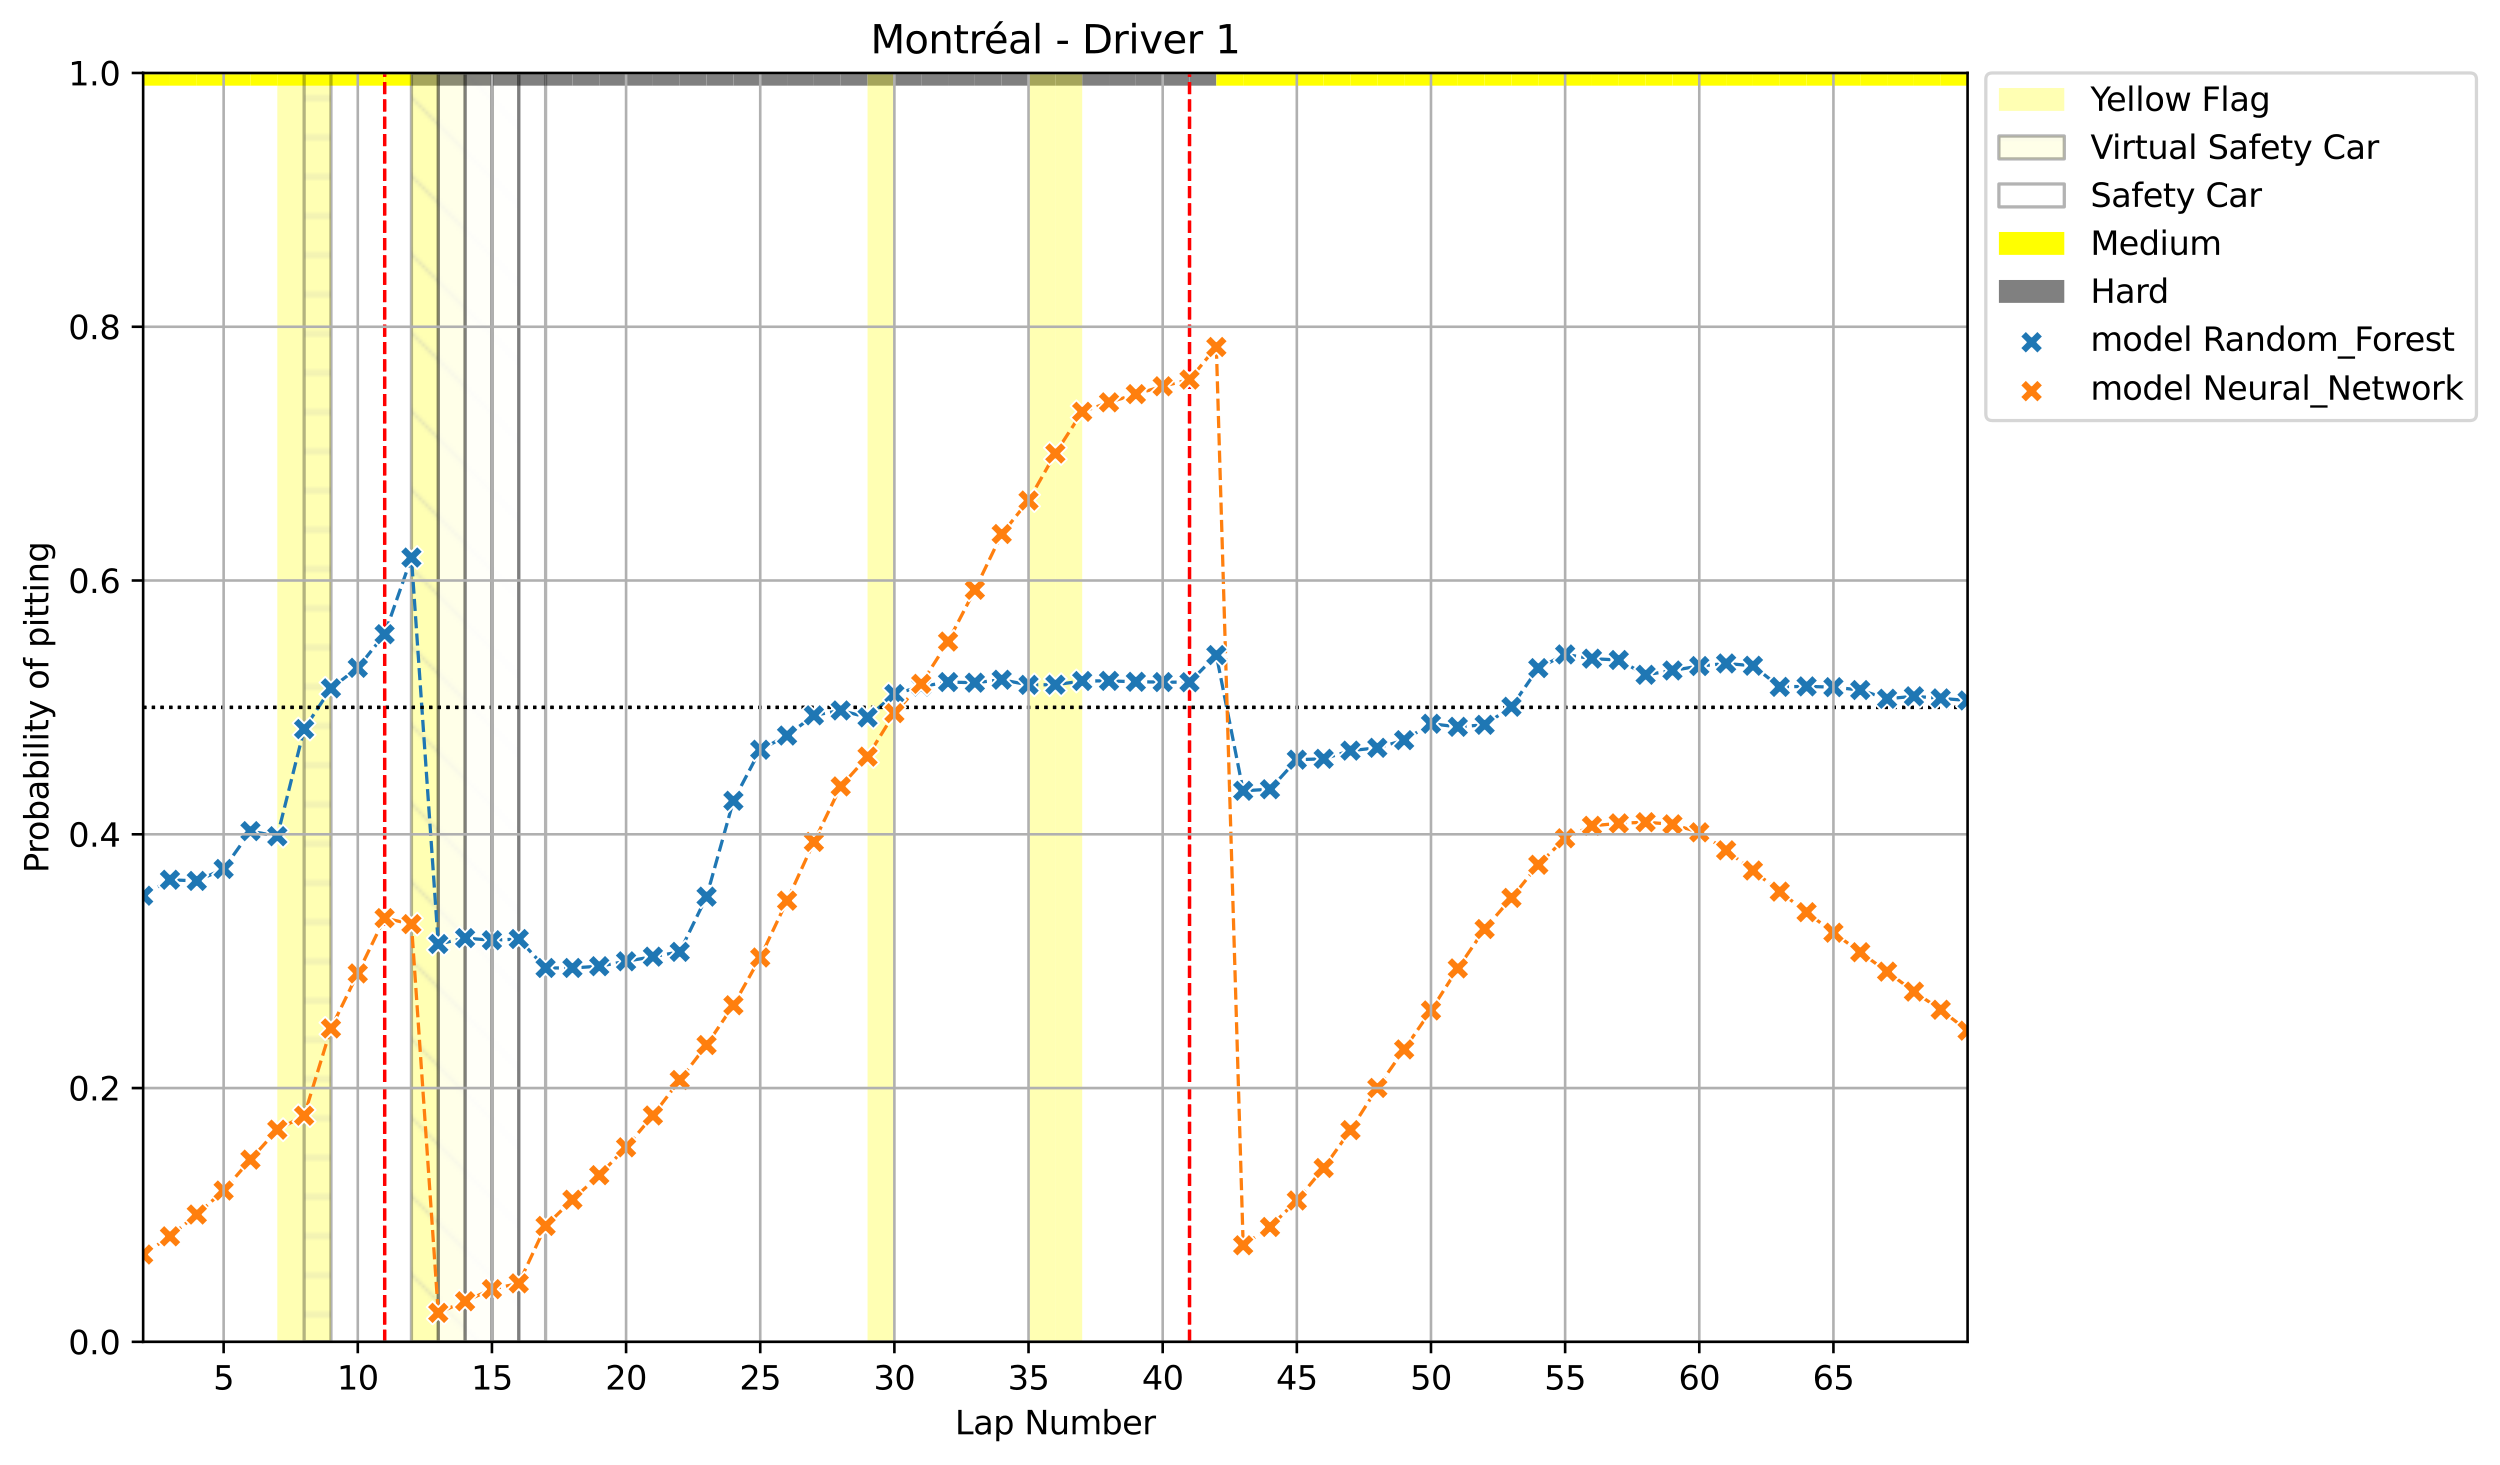 <?xml version="1.0" encoding="utf-8" standalone="no"?>
<!DOCTYPE svg PUBLIC "-//W3C//DTD SVG 1.1//EN"
  "http://www.w3.org/Graphics/SVG/1.1/DTD/svg11.dtd">
<svg xmlns:xlink="http://www.w3.org/1999/xlink" width="764.621pt" height="447.954pt" viewBox="0 0 764.621 447.954" xmlns="http://www.w3.org/2000/svg" version="1.1">
 <defs>
  <style type="text/css">*{stroke-linejoin: round; stroke-linecap: butt}</style>
 </defs>
 <g id="figure_1">
  <g id="patch_1">
   <path d="M 0 447.954 
L 764.621 447.954 
L 764.621 0 
L 0 0 
z
" style="fill: #ffffff"/>
  </g>
  <g id="axes_1">
   <g id="patch_2">
    <path d="M 43.781 410.398 
L 601.781 410.398 
L 601.781 22.318 
L 43.781 22.318 
z
" style="fill: #ffffff"/>
   </g>
   <g id="patch_3">
    <path d="M 35.575 26.199 
L 35.575 22.318 
L 43.781 22.318 
L 43.781 26.199 
z
" clip-path="url(#p022a8338c0)" style="fill: #ffff00"/>
   </g>
   <g id="patch_4">
    <path d="M 43.781 26.199 
L 43.781 22.318 
L 51.987 22.318 
L 51.987 26.199 
z
" clip-path="url(#p022a8338c0)" style="fill: #ffff00"/>
   </g>
   <g id="patch_5">
    <path d="M 51.987 26.199 
L 51.987 22.318 
L 60.193 22.318 
L 60.193 26.199 
z
" clip-path="url(#p022a8338c0)" style="fill: #ffff00"/>
   </g>
   <g id="patch_6">
    <path d="M 60.193 26.199 
L 60.193 22.318 
L 68.399 22.318 
L 68.399 26.199 
z
" clip-path="url(#p022a8338c0)" style="fill: #ffff00"/>
   </g>
   <g id="patch_7">
    <path d="M 68.399 26.199 
L 68.399 22.318 
L 76.605 22.318 
L 76.605 26.199 
z
" clip-path="url(#p022a8338c0)" style="fill: #ffff00"/>
   </g>
   <g id="patch_8">
    <path d="M 76.605 26.199 
L 76.605 22.318 
L 84.811 22.318 
L 84.811 26.199 
z
" clip-path="url(#p022a8338c0)" style="fill: #ffff00"/>
   </g>
   <g id="patch_9">
    <path d="M 84.811 26.199 
L 84.811 22.318 
L 93.017 22.318 
L 93.017 26.199 
z
" clip-path="url(#p022a8338c0)" style="fill: #ffff00"/>
   </g>
   <g id="patch_10">
    <path d="M 93.017 26.199 
L 93.017 22.318 
L 101.222 22.318 
L 101.222 26.199 
z
" clip-path="url(#p022a8338c0)" style="fill: #ffff00"/>
   </g>
   <g id="patch_11">
    <path d="M 101.222 26.199 
L 101.222 22.318 
L 109.428 22.318 
L 109.428 26.199 
z
" clip-path="url(#p022a8338c0)" style="fill: #ffff00"/>
   </g>
   <g id="patch_12">
    <path d="M 109.428 26.199 
L 109.428 22.318 
L 117.634 22.318 
L 117.634 26.199 
z
" clip-path="url(#p022a8338c0)" style="fill: #ffff00"/>
   </g>
   <g id="patch_13">
    <path d="M 117.634 26.199 
L 117.634 22.318 
L 125.84 22.318 
L 125.84 26.199 
z
" clip-path="url(#p022a8338c0)" style="fill: #ffff00"/>
   </g>
   <g id="patch_14">
    <path d="M 125.84 26.199 
L 125.84 22.318 
L 134.046 22.318 
L 134.046 26.199 
z
" clip-path="url(#p022a8338c0)" style="fill: #808080"/>
   </g>
   <g id="patch_15">
    <path d="M 134.046 26.199 
L 134.046 22.318 
L 142.252 22.318 
L 142.252 26.199 
z
" clip-path="url(#p022a8338c0)" style="fill: #808080"/>
   </g>
   <g id="patch_16">
    <path d="M 142.252 26.199 
L 142.252 22.318 
L 150.458 22.318 
L 150.458 26.199 
z
" clip-path="url(#p022a8338c0)" style="fill: #808080"/>
   </g>
   <g id="patch_17">
    <path d="M 150.458 26.199 
L 150.458 22.318 
L 158.664 22.318 
L 158.664 26.199 
z
" clip-path="url(#p022a8338c0)" style="fill: #808080"/>
   </g>
   <g id="patch_18">
    <path d="M 158.664 26.199 
L 158.664 22.318 
L 166.869 22.318 
L 166.869 26.199 
z
" clip-path="url(#p022a8338c0)" style="fill: #808080"/>
   </g>
   <g id="patch_19">
    <path d="M 166.869 26.199 
L 166.869 22.318 
L 175.075 22.318 
L 175.075 26.199 
z
" clip-path="url(#p022a8338c0)" style="fill: #808080"/>
   </g>
   <g id="patch_20">
    <path d="M 175.075 26.199 
L 175.075 22.318 
L 183.281 22.318 
L 183.281 26.199 
z
" clip-path="url(#p022a8338c0)" style="fill: #808080"/>
   </g>
   <g id="patch_21">
    <path d="M 183.281 26.199 
L 183.281 22.318 
L 191.487 22.318 
L 191.487 26.199 
z
" clip-path="url(#p022a8338c0)" style="fill: #808080"/>
   </g>
   <g id="patch_22">
    <path d="M 191.487 26.199 
L 191.487 22.318 
L 199.693 22.318 
L 199.693 26.199 
z
" clip-path="url(#p022a8338c0)" style="fill: #808080"/>
   </g>
   <g id="patch_23">
    <path d="M 199.693 26.199 
L 199.693 22.318 
L 207.899 22.318 
L 207.899 26.199 
z
" clip-path="url(#p022a8338c0)" style="fill: #808080"/>
   </g>
   <g id="patch_24">
    <path d="M 207.899 26.199 
L 207.899 22.318 
L 216.105 22.318 
L 216.105 26.199 
z
" clip-path="url(#p022a8338c0)" style="fill: #808080"/>
   </g>
   <g id="patch_25">
    <path d="M 216.105 26.199 
L 216.105 22.318 
L 224.311 22.318 
L 224.311 26.199 
z
" clip-path="url(#p022a8338c0)" style="fill: #808080"/>
   </g>
   <g id="patch_26">
    <path d="M 224.311 26.199 
L 224.311 22.318 
L 232.517 22.318 
L 232.517 26.199 
z
" clip-path="url(#p022a8338c0)" style="fill: #808080"/>
   </g>
   <g id="patch_27">
    <path d="M 232.517 26.199 
L 232.517 22.318 
L 240.722 22.318 
L 240.722 26.199 
z
" clip-path="url(#p022a8338c0)" style="fill: #808080"/>
   </g>
   <g id="patch_28">
    <path d="M 240.722 26.199 
L 240.722 22.318 
L 248.928 22.318 
L 248.928 26.199 
z
" clip-path="url(#p022a8338c0)" style="fill: #808080"/>
   </g>
   <g id="patch_29">
    <path d="M 248.928 26.199 
L 248.928 22.318 
L 257.134 22.318 
L 257.134 26.199 
z
" clip-path="url(#p022a8338c0)" style="fill: #808080"/>
   </g>
   <g id="patch_30">
    <path d="M 257.134 26.199 
L 257.134 22.318 
L 265.34 22.318 
L 265.34 26.199 
z
" clip-path="url(#p022a8338c0)" style="fill: #808080"/>
   </g>
   <g id="patch_31">
    <path d="M 265.34 26.199 
L 265.34 22.318 
L 273.546 22.318 
L 273.546 26.199 
z
" clip-path="url(#p022a8338c0)" style="fill: #808080"/>
   </g>
   <g id="patch_32">
    <path d="M 273.546 26.199 
L 273.546 22.318 
L 281.752 22.318 
L 281.752 26.199 
z
" clip-path="url(#p022a8338c0)" style="fill: #808080"/>
   </g>
   <g id="patch_33">
    <path d="M 281.752 26.199 
L 281.752 22.318 
L 289.958 22.318 
L 289.958 26.199 
z
" clip-path="url(#p022a8338c0)" style="fill: #808080"/>
   </g>
   <g id="patch_34">
    <path d="M 289.958 26.199 
L 289.958 22.318 
L 298.164 22.318 
L 298.164 26.199 
z
" clip-path="url(#p022a8338c0)" style="fill: #808080"/>
   </g>
   <g id="patch_35">
    <path d="M 298.164 26.199 
L 298.164 22.318 
L 306.369 22.318 
L 306.369 26.199 
z
" clip-path="url(#p022a8338c0)" style="fill: #808080"/>
   </g>
   <g id="patch_36">
    <path d="M 306.369 26.199 
L 306.369 22.318 
L 314.575 22.318 
L 314.575 26.199 
z
" clip-path="url(#p022a8338c0)" style="fill: #808080"/>
   </g>
   <g id="patch_37">
    <path d="M 314.575 26.199 
L 314.575 22.318 
L 322.781 22.318 
L 322.781 26.199 
z
" clip-path="url(#p022a8338c0)" style="fill: #808080"/>
   </g>
   <g id="patch_38">
    <path d="M 322.781 26.199 
L 322.781 22.318 
L 330.987 22.318 
L 330.987 26.199 
z
" clip-path="url(#p022a8338c0)" style="fill: #808080"/>
   </g>
   <g id="patch_39">
    <path d="M 330.987 26.199 
L 330.987 22.318 
L 339.193 22.318 
L 339.193 26.199 
z
" clip-path="url(#p022a8338c0)" style="fill: #808080"/>
   </g>
   <g id="patch_40">
    <path d="M 339.193 26.199 
L 339.193 22.318 
L 347.399 22.318 
L 347.399 26.199 
z
" clip-path="url(#p022a8338c0)" style="fill: #808080"/>
   </g>
   <g id="patch_41">
    <path d="M 347.399 26.199 
L 347.399 22.318 
L 355.605 22.318 
L 355.605 26.199 
z
" clip-path="url(#p022a8338c0)" style="fill: #808080"/>
   </g>
   <g id="patch_42">
    <path d="M 355.605 26.199 
L 355.605 22.318 
L 363.811 22.318 
L 363.811 26.199 
z
" clip-path="url(#p022a8338c0)" style="fill: #808080"/>
   </g>
   <g id="patch_43">
    <path d="M 363.811 26.199 
L 363.811 22.318 
L 372.017 22.318 
L 372.017 26.199 
z
" clip-path="url(#p022a8338c0)" style="fill: #808080"/>
   </g>
   <g id="patch_44">
    <path d="M 372.017 26.199 
L 372.017 22.318 
L 380.222 22.318 
L 380.222 26.199 
z
" clip-path="url(#p022a8338c0)" style="fill: #ffff00"/>
   </g>
   <g id="patch_45">
    <path d="M 380.222 26.199 
L 380.222 22.318 
L 388.428 22.318 
L 388.428 26.199 
z
" clip-path="url(#p022a8338c0)" style="fill: #ffff00"/>
   </g>
   <g id="patch_46">
    <path d="M 388.428 26.199 
L 388.428 22.318 
L 396.634 22.318 
L 396.634 26.199 
z
" clip-path="url(#p022a8338c0)" style="fill: #ffff00"/>
   </g>
   <g id="patch_47">
    <path d="M 396.634 26.199 
L 396.634 22.318 
L 404.84 22.318 
L 404.84 26.199 
z
" clip-path="url(#p022a8338c0)" style="fill: #ffff00"/>
   </g>
   <g id="patch_48">
    <path d="M 404.84 26.199 
L 404.84 22.318 
L 413.046 22.318 
L 413.046 26.199 
z
" clip-path="url(#p022a8338c0)" style="fill: #ffff00"/>
   </g>
   <g id="patch_49">
    <path d="M 413.046 26.199 
L 413.046 22.318 
L 421.252 22.318 
L 421.252 26.199 
z
" clip-path="url(#p022a8338c0)" style="fill: #ffff00"/>
   </g>
   <g id="patch_50">
    <path d="M 421.252 26.199 
L 421.252 22.318 
L 429.458 22.318 
L 429.458 26.199 
z
" clip-path="url(#p022a8338c0)" style="fill: #ffff00"/>
   </g>
   <g id="patch_51">
    <path d="M 429.458 26.199 
L 429.458 22.318 
L 437.664 22.318 
L 437.664 26.199 
z
" clip-path="url(#p022a8338c0)" style="fill: #ffff00"/>
   </g>
   <g id="patch_52">
    <path d="M 437.664 26.199 
L 437.664 22.318 
L 445.869 22.318 
L 445.869 26.199 
z
" clip-path="url(#p022a8338c0)" style="fill: #ffff00"/>
   </g>
   <g id="patch_53">
    <path d="M 445.869 26.199 
L 445.869 22.318 
L 454.075 22.318 
L 454.075 26.199 
z
" clip-path="url(#p022a8338c0)" style="fill: #ffff00"/>
   </g>
   <g id="patch_54">
    <path d="M 454.075 26.199 
L 454.075 22.318 
L 462.281 22.318 
L 462.281 26.199 
z
" clip-path="url(#p022a8338c0)" style="fill: #ffff00"/>
   </g>
   <g id="patch_55">
    <path d="M 462.281 26.199 
L 462.281 22.318 
L 470.487 22.318 
L 470.487 26.199 
z
" clip-path="url(#p022a8338c0)" style="fill: #ffff00"/>
   </g>
   <g id="patch_56">
    <path d="M 470.487 26.199 
L 470.487 22.318 
L 478.693 22.318 
L 478.693 26.199 
z
" clip-path="url(#p022a8338c0)" style="fill: #ffff00"/>
   </g>
   <g id="patch_57">
    <path d="M 478.693 26.199 
L 478.693 22.318 
L 486.899 22.318 
L 486.899 26.199 
z
" clip-path="url(#p022a8338c0)" style="fill: #ffff00"/>
   </g>
   <g id="patch_58">
    <path d="M 486.899 26.199 
L 486.899 22.318 
L 495.105 22.318 
L 495.105 26.199 
z
" clip-path="url(#p022a8338c0)" style="fill: #ffff00"/>
   </g>
   <g id="patch_59">
    <path d="M 495.105 26.199 
L 495.105 22.318 
L 503.311 22.318 
L 503.311 26.199 
z
" clip-path="url(#p022a8338c0)" style="fill: #ffff00"/>
   </g>
   <g id="patch_60">
    <path d="M 503.311 26.199 
L 503.311 22.318 
L 511.517 22.318 
L 511.517 26.199 
z
" clip-path="url(#p022a8338c0)" style="fill: #ffff00"/>
   </g>
   <g id="patch_61">
    <path d="M 511.517 26.199 
L 511.517 22.318 
L 519.722 22.318 
L 519.722 26.199 
z
" clip-path="url(#p022a8338c0)" style="fill: #ffff00"/>
   </g>
   <g id="patch_62">
    <path d="M 519.722 26.199 
L 519.722 22.318 
L 527.928 22.318 
L 527.928 26.199 
z
" clip-path="url(#p022a8338c0)" style="fill: #ffff00"/>
   </g>
   <g id="patch_63">
    <path d="M 527.928 26.199 
L 527.928 22.318 
L 536.134 22.318 
L 536.134 26.199 
z
" clip-path="url(#p022a8338c0)" style="fill: #ffff00"/>
   </g>
   <g id="patch_64">
    <path d="M 536.134 26.199 
L 536.134 22.318 
L 544.34 22.318 
L 544.34 26.199 
z
" clip-path="url(#p022a8338c0)" style="fill: #ffff00"/>
   </g>
   <g id="patch_65">
    <path d="M 544.34 26.199 
L 544.34 22.318 
L 552.546 22.318 
L 552.546 26.199 
z
" clip-path="url(#p022a8338c0)" style="fill: #ffff00"/>
   </g>
   <g id="patch_66">
    <path d="M 552.546 26.199 
L 552.546 22.318 
L 560.752 22.318 
L 560.752 26.199 
z
" clip-path="url(#p022a8338c0)" style="fill: #ffff00"/>
   </g>
   <g id="patch_67">
    <path d="M 560.752 26.199 
L 560.752 22.318 
L 568.958 22.318 
L 568.958 26.199 
z
" clip-path="url(#p022a8338c0)" style="fill: #ffff00"/>
   </g>
   <g id="patch_68">
    <path d="M 568.958 26.199 
L 568.958 22.318 
L 577.164 22.318 
L 577.164 26.199 
z
" clip-path="url(#p022a8338c0)" style="fill: #ffff00"/>
   </g>
   <g id="patch_69">
    <path d="M 577.164 26.199 
L 577.164 22.318 
L 585.369 22.318 
L 585.369 26.199 
z
" clip-path="url(#p022a8338c0)" style="fill: #ffff00"/>
   </g>
   <g id="patch_70">
    <path d="M 585.369 26.199 
L 585.369 22.318 
L 593.575 22.318 
L 593.575 26.199 
z
" clip-path="url(#p022a8338c0)" style="fill: #ffff00"/>
   </g>
   <g id="patch_71">
    <path d="M 593.575 26.199 
L 593.575 22.318 
L 601.781 22.318 
L 601.781 26.199 
z
" clip-path="url(#p022a8338c0)" style="fill: #ffff00"/>
   </g>
   <g id="patch_72">
    <path d="M 84.811 410.398 
L 84.811 22.318 
L 93.017 22.318 
L 93.017 410.398 
z
" clip-path="url(#p022a8338c0)" style="fill: #ffff00; opacity: 0.3"/>
   </g>
   <g id="patch_73">
    <path d="M 93.017 410.398 
L 93.017 22.318 
L 101.222 22.318 
L 101.222 410.398 
z
" clip-path="url(#p022a8338c0)" style="fill: url(#hcfd19fc59a); opacity: 0.3; stroke: #000000; stroke-linejoin: miter"/>
   </g>
   <g id="patch_74">
    <path d="M 125.84 410.398 
L 125.84 22.318 
L 134.046 22.318 
L 134.046 410.398 
z
" clip-path="url(#p022a8338c0)" style="fill: url(#h69ec27d48c); opacity: 0.3; stroke: #000000; stroke-linejoin: miter"/>
   </g>
   <g id="patch_75">
    <path d="M 134.046 410.398 
L 134.046 22.318 
L 142.252 22.318 
L 142.252 410.398 
z
" clip-path="url(#p022a8338c0)" style="fill: url(#h69ec27d48c); opacity: 0.3; stroke: #000000; stroke-linejoin: miter"/>
   </g>
   <g id="patch_76">
    <path d="M 142.252 410.398 
L 142.252 22.318 
L 150.458 22.318 
L 150.458 410.398 
z
" clip-path="url(#p022a8338c0)" style="fill: url(#h69ec27d48c); opacity: 0.3; stroke: #000000; stroke-linejoin: miter"/>
   </g>
   <g id="patch_77">
    <path d="M 150.458 410.398 
L 150.458 22.318 
L 158.664 22.318 
L 158.664 410.398 
z
" clip-path="url(#p022a8338c0)" style="fill: url(#h69ec27d48c); opacity: 0.3; stroke: #000000; stroke-linejoin: miter"/>
   </g>
   <g id="patch_78">
    <path d="M 158.664 410.398 
L 158.664 22.318 
L 166.869 22.318 
L 166.869 410.398 
z
" clip-path="url(#p022a8338c0)" style="fill: url(#h69ec27d48c); opacity: 0.3; stroke: #000000; stroke-linejoin: miter"/>
   </g>
   <g id="patch_79">
    <path d="M 265.34 410.398 
L 265.34 22.318 
L 273.546 22.318 
L 273.546 410.398 
z
" clip-path="url(#p022a8338c0)" style="fill: #ffff00; opacity: 0.3"/>
   </g>
   <g id="patch_80">
    <path d="M 314.575 410.398 
L 314.575 22.318 
L 322.781 22.318 
L 322.781 410.398 
z
" clip-path="url(#p022a8338c0)" style="fill: #ffff00; opacity: 0.3"/>
   </g>
   <g id="patch_81">
    <path d="M 322.781 410.398 
L 322.781 22.318 
L 330.987 22.318 
L 330.987 410.398 
z
" clip-path="url(#p022a8338c0)" style="fill: #ffff00; opacity: 0.3"/>
   </g>
   <g id="LineCollection_1">
    <path d="M 43.781 216.358 
L 601.781 216.358 
" clip-path="url(#p022a8338c0)" style="fill: none; stroke-dasharray: 1,1.65; stroke-dashoffset: 0; stroke: #000000"/>
   </g>
   <g id="LineCollection_2">
    <path d="M 117.634 410.398 
L 117.634 22.318 
" clip-path="url(#p022a8338c0)" style="fill: none; stroke-dasharray: 3.7,1.6; stroke-dashoffset: 0; stroke: #ff0000"/>
    <path d="M 363.811 410.398 
L 363.811 22.318 
" clip-path="url(#p022a8338c0)" style="fill: none; stroke-dasharray: 3.7,1.6; stroke-dashoffset: 0; stroke: #ff0000"/>
   </g>
   <g id="line2d_1">
    <path d="M 43.781 273.955 
L 51.987 269.077 
L 60.193 269.426 
L 68.399 265.773 
L 76.605 254.197 
L 84.811 255.758 
L 93.017 222.984 
L 101.222 210.527 
L 109.428 204.248 
L 117.634 193.97 
L 125.84 170.522 
L 134.046 288.725 
L 142.252 286.918 
L 150.458 287.569 
L 158.664 287.198 
L 166.869 296.051 
L 175.075 296.049 
L 183.281 295.512 
L 191.487 294.013 
L 199.693 292.594 
L 207.899 291.127 
L 216.105 274.234 
L 224.311 244.919 
L 232.517 229.311 
L 240.722 224.965 
L 248.928 218.783 
L 257.134 217.291 
L 265.34 219.413 
L 273.546 212.278 
L 281.752 209.96 
L 289.958 208.611 
L 298.164 208.796 
L 306.369 207.903 
L 314.575 209.465 
L 322.781 209.419 
L 330.987 208.283 
L 339.193 208.243 
L 347.399 208.527 
L 355.605 208.613 
L 363.811 208.664 
L 372.017 200.356 
L 380.222 241.862 
L 388.428 241.393 
L 396.634 232.349 
L 404.84 232.081 
L 413.046 229.583 
L 421.252 228.718 
L 429.458 226.382 
L 437.664 221.363 
L 445.869 222.293 
L 454.075 221.69 
L 462.281 216.164 
L 470.487 204.342 
L 478.693 200.152 
L 486.899 201.452 
L 495.105 201.859 
L 503.311 206.386 
L 511.517 205.073 
L 519.722 203.705 
L 527.928 202.918 
L 536.134 203.619 
L 544.34 210.077 
L 552.546 209.929 
L 560.752 210.163 
L 568.958 211.048 
L 577.164 213.716 
L 585.369 212.957 
L 593.575 213.595 
L 601.781 214.236 
" clip-path="url(#p022a8338c0)" style="fill: none; stroke-dasharray: 3.7,1.6; stroke-dashoffset: 0; stroke: #1f77b4"/>
   </g>
   <g id="LineCollection_3">
    <path d="M 43.781 216.358 
L 601.781 216.358 
" clip-path="url(#p022a8338c0)" style="fill: none; stroke-dasharray: 1,1.65; stroke-dashoffset: 0; stroke: #000000"/>
   </g>
   <g id="LineCollection_4">
    <path d="M 117.634 410.398 
L 117.634 22.318 
" clip-path="url(#p022a8338c0)" style="fill: none; stroke-dasharray: 3.7,1.6; stroke-dashoffset: 0; stroke: #ff0000"/>
    <path d="M 363.811 410.398 
L 363.811 22.318 
" clip-path="url(#p022a8338c0)" style="fill: none; stroke-dasharray: 3.7,1.6; stroke-dashoffset: 0; stroke: #ff0000"/>
   </g>
   <g id="line2d_2">
    <path d="M 43.781 383.698 
L 51.987 378.127 
L 60.193 371.461 
L 68.399 364.132 
L 76.605 354.676 
L 84.811 345.509 
L 93.017 341.241 
L 101.222 314.545 
L 109.428 297.723 
L 117.634 280.802 
L 125.84 282.635 
L 134.046 401.53 
L 142.252 397.986 
L 150.458 394.29 
L 158.664 392.518 
L 166.869 374.946 
L 175.075 366.939 
L 183.281 359.422 
L 191.487 350.902 
L 199.693 341.173 
L 207.899 330.319 
L 216.105 319.624 
L 224.311 307.463 
L 232.517 292.848 
L 240.722 275.47 
L 248.928 257.495 
L 257.134 240.522 
L 265.34 231.415 
L 273.546 218.113 
L 281.752 209.147 
L 289.958 196.219 
L 298.164 180.389 
L 306.369 163.325 
L 314.575 153.088 
L 322.781 138.692 
L 330.987 125.952 
L 339.193 123.057 
L 347.399 120.545 
L 355.605 118.138 
L 363.811 116.098 
L 372.017 106.128 
L 380.222 380.867 
L 388.428 375.27 
L 396.634 367.17 
L 404.84 357.238 
L 413.046 345.645 
L 421.252 332.744 
L 429.458 320.97 
L 437.664 309.048 
L 445.869 296.189 
L 454.075 284.146 
L 462.281 274.621 
L 470.487 264.494 
L 478.693 256.388 
L 486.899 252.574 
L 495.105 251.824 
L 503.311 251.463 
L 511.517 252.119 
L 519.722 254.565 
L 527.928 260.066 
L 536.134 266.246 
L 544.34 272.705 
L 552.546 278.989 
L 560.752 285.272 
L 568.958 291.234 
L 577.164 297.179 
L 585.369 303.287 
L 593.575 308.833 
L 601.781 315.226 
" clip-path="url(#p022a8338c0)" style="fill: none; stroke-dasharray: 3.7,1.6; stroke-dashoffset: 0; stroke: #ff7f0e"/>
   </g>
   <g id="PathCollection_1">
    <defs>
     <path id="m718ae49bef" d="M -1.768 3.536 
L 0 1.768 
L 1.768 3.536 
L 3.536 1.768 
L 1.768 0 
L 3.536 -1.768 
L 1.768 -3.536 
L 0 -1.768 
L -1.768 -3.536 
L -3.536 -1.768 
L -1.768 0 
L -3.536 1.768 
z
" style="stroke: #ffffff; stroke-width: 0.566"/>
    </defs>
    <g clip-path="url(#p022a8338c0)">
     <use xlink:href="#m718ae49bef" x="43.781" y="273.955" style="fill: #1f77b4; stroke: #ffffff; stroke-width: 0.566"/>
     <use xlink:href="#m718ae49bef" x="51.987" y="269.077" style="fill: #1f77b4; stroke: #ffffff; stroke-width: 0.566"/>
     <use xlink:href="#m718ae49bef" x="60.193" y="269.426" style="fill: #1f77b4; stroke: #ffffff; stroke-width: 0.566"/>
     <use xlink:href="#m718ae49bef" x="68.399" y="265.773" style="fill: #1f77b4; stroke: #ffffff; stroke-width: 0.566"/>
     <use xlink:href="#m718ae49bef" x="76.605" y="254.197" style="fill: #1f77b4; stroke: #ffffff; stroke-width: 0.566"/>
     <use xlink:href="#m718ae49bef" x="84.811" y="255.758" style="fill: #1f77b4; stroke: #ffffff; stroke-width: 0.566"/>
     <use xlink:href="#m718ae49bef" x="93.017" y="222.984" style="fill: #1f77b4; stroke: #ffffff; stroke-width: 0.566"/>
     <use xlink:href="#m718ae49bef" x="101.222" y="210.527" style="fill: #1f77b4; stroke: #ffffff; stroke-width: 0.566"/>
     <use xlink:href="#m718ae49bef" x="109.428" y="204.248" style="fill: #1f77b4; stroke: #ffffff; stroke-width: 0.566"/>
     <use xlink:href="#m718ae49bef" x="117.634" y="193.97" style="fill: #1f77b4; stroke: #ffffff; stroke-width: 0.566"/>
     <use xlink:href="#m718ae49bef" x="125.84" y="170.522" style="fill: #1f77b4; stroke: #ffffff; stroke-width: 0.566"/>
     <use xlink:href="#m718ae49bef" x="134.046" y="288.725" style="fill: #1f77b4; stroke: #ffffff; stroke-width: 0.566"/>
     <use xlink:href="#m718ae49bef" x="142.252" y="286.918" style="fill: #1f77b4; stroke: #ffffff; stroke-width: 0.566"/>
     <use xlink:href="#m718ae49bef" x="150.458" y="287.569" style="fill: #1f77b4; stroke: #ffffff; stroke-width: 0.566"/>
     <use xlink:href="#m718ae49bef" x="158.664" y="287.198" style="fill: #1f77b4; stroke: #ffffff; stroke-width: 0.566"/>
     <use xlink:href="#m718ae49bef" x="166.869" y="296.051" style="fill: #1f77b4; stroke: #ffffff; stroke-width: 0.566"/>
     <use xlink:href="#m718ae49bef" x="175.075" y="296.049" style="fill: #1f77b4; stroke: #ffffff; stroke-width: 0.566"/>
     <use xlink:href="#m718ae49bef" x="183.281" y="295.512" style="fill: #1f77b4; stroke: #ffffff; stroke-width: 0.566"/>
     <use xlink:href="#m718ae49bef" x="191.487" y="294.013" style="fill: #1f77b4; stroke: #ffffff; stroke-width: 0.566"/>
     <use xlink:href="#m718ae49bef" x="199.693" y="292.594" style="fill: #1f77b4; stroke: #ffffff; stroke-width: 0.566"/>
     <use xlink:href="#m718ae49bef" x="207.899" y="291.127" style="fill: #1f77b4; stroke: #ffffff; stroke-width: 0.566"/>
     <use xlink:href="#m718ae49bef" x="216.105" y="274.234" style="fill: #1f77b4; stroke: #ffffff; stroke-width: 0.566"/>
     <use xlink:href="#m718ae49bef" x="224.311" y="244.919" style="fill: #1f77b4; stroke: #ffffff; stroke-width: 0.566"/>
     <use xlink:href="#m718ae49bef" x="232.517" y="229.311" style="fill: #1f77b4; stroke: #ffffff; stroke-width: 0.566"/>
     <use xlink:href="#m718ae49bef" x="240.722" y="224.965" style="fill: #1f77b4; stroke: #ffffff; stroke-width: 0.566"/>
     <use xlink:href="#m718ae49bef" x="248.928" y="218.783" style="fill: #1f77b4; stroke: #ffffff; stroke-width: 0.566"/>
     <use xlink:href="#m718ae49bef" x="257.134" y="217.291" style="fill: #1f77b4; stroke: #ffffff; stroke-width: 0.566"/>
     <use xlink:href="#m718ae49bef" x="265.34" y="219.413" style="fill: #1f77b4; stroke: #ffffff; stroke-width: 0.566"/>
     <use xlink:href="#m718ae49bef" x="273.546" y="212.278" style="fill: #1f77b4; stroke: #ffffff; stroke-width: 0.566"/>
     <use xlink:href="#m718ae49bef" x="281.752" y="209.96" style="fill: #1f77b4; stroke: #ffffff; stroke-width: 0.566"/>
     <use xlink:href="#m718ae49bef" x="289.958" y="208.611" style="fill: #1f77b4; stroke: #ffffff; stroke-width: 0.566"/>
     <use xlink:href="#m718ae49bef" x="298.164" y="208.796" style="fill: #1f77b4; stroke: #ffffff; stroke-width: 0.566"/>
     <use xlink:href="#m718ae49bef" x="306.369" y="207.903" style="fill: #1f77b4; stroke: #ffffff; stroke-width: 0.566"/>
     <use xlink:href="#m718ae49bef" x="314.575" y="209.465" style="fill: #1f77b4; stroke: #ffffff; stroke-width: 0.566"/>
     <use xlink:href="#m718ae49bef" x="322.781" y="209.419" style="fill: #1f77b4; stroke: #ffffff; stroke-width: 0.566"/>
     <use xlink:href="#m718ae49bef" x="330.987" y="208.283" style="fill: #1f77b4; stroke: #ffffff; stroke-width: 0.566"/>
     <use xlink:href="#m718ae49bef" x="339.193" y="208.243" style="fill: #1f77b4; stroke: #ffffff; stroke-width: 0.566"/>
     <use xlink:href="#m718ae49bef" x="347.399" y="208.527" style="fill: #1f77b4; stroke: #ffffff; stroke-width: 0.566"/>
     <use xlink:href="#m718ae49bef" x="355.605" y="208.613" style="fill: #1f77b4; stroke: #ffffff; stroke-width: 0.566"/>
     <use xlink:href="#m718ae49bef" x="363.811" y="208.664" style="fill: #1f77b4; stroke: #ffffff; stroke-width: 0.566"/>
     <use xlink:href="#m718ae49bef" x="372.017" y="200.356" style="fill: #1f77b4; stroke: #ffffff; stroke-width: 0.566"/>
     <use xlink:href="#m718ae49bef" x="380.222" y="241.862" style="fill: #1f77b4; stroke: #ffffff; stroke-width: 0.566"/>
     <use xlink:href="#m718ae49bef" x="388.428" y="241.393" style="fill: #1f77b4; stroke: #ffffff; stroke-width: 0.566"/>
     <use xlink:href="#m718ae49bef" x="396.634" y="232.349" style="fill: #1f77b4; stroke: #ffffff; stroke-width: 0.566"/>
     <use xlink:href="#m718ae49bef" x="404.84" y="232.081" style="fill: #1f77b4; stroke: #ffffff; stroke-width: 0.566"/>
     <use xlink:href="#m718ae49bef" x="413.046" y="229.583" style="fill: #1f77b4; stroke: #ffffff; stroke-width: 0.566"/>
     <use xlink:href="#m718ae49bef" x="421.252" y="228.718" style="fill: #1f77b4; stroke: #ffffff; stroke-width: 0.566"/>
     <use xlink:href="#m718ae49bef" x="429.458" y="226.382" style="fill: #1f77b4; stroke: #ffffff; stroke-width: 0.566"/>
     <use xlink:href="#m718ae49bef" x="437.664" y="221.363" style="fill: #1f77b4; stroke: #ffffff; stroke-width: 0.566"/>
     <use xlink:href="#m718ae49bef" x="445.869" y="222.293" style="fill: #1f77b4; stroke: #ffffff; stroke-width: 0.566"/>
     <use xlink:href="#m718ae49bef" x="454.075" y="221.69" style="fill: #1f77b4; stroke: #ffffff; stroke-width: 0.566"/>
     <use xlink:href="#m718ae49bef" x="462.281" y="216.164" style="fill: #1f77b4; stroke: #ffffff; stroke-width: 0.566"/>
     <use xlink:href="#m718ae49bef" x="470.487" y="204.342" style="fill: #1f77b4; stroke: #ffffff; stroke-width: 0.566"/>
     <use xlink:href="#m718ae49bef" x="478.693" y="200.152" style="fill: #1f77b4; stroke: #ffffff; stroke-width: 0.566"/>
     <use xlink:href="#m718ae49bef" x="486.899" y="201.452" style="fill: #1f77b4; stroke: #ffffff; stroke-width: 0.566"/>
     <use xlink:href="#m718ae49bef" x="495.105" y="201.859" style="fill: #1f77b4; stroke: #ffffff; stroke-width: 0.566"/>
     <use xlink:href="#m718ae49bef" x="503.311" y="206.386" style="fill: #1f77b4; stroke: #ffffff; stroke-width: 0.566"/>
     <use xlink:href="#m718ae49bef" x="511.517" y="205.073" style="fill: #1f77b4; stroke: #ffffff; stroke-width: 0.566"/>
     <use xlink:href="#m718ae49bef" x="519.722" y="203.705" style="fill: #1f77b4; stroke: #ffffff; stroke-width: 0.566"/>
     <use xlink:href="#m718ae49bef" x="527.928" y="202.918" style="fill: #1f77b4; stroke: #ffffff; stroke-width: 0.566"/>
     <use xlink:href="#m718ae49bef" x="536.134" y="203.619" style="fill: #1f77b4; stroke: #ffffff; stroke-width: 0.566"/>
     <use xlink:href="#m718ae49bef" x="544.34" y="210.077" style="fill: #1f77b4; stroke: #ffffff; stroke-width: 0.566"/>
     <use xlink:href="#m718ae49bef" x="552.546" y="209.929" style="fill: #1f77b4; stroke: #ffffff; stroke-width: 0.566"/>
     <use xlink:href="#m718ae49bef" x="560.752" y="210.163" style="fill: #1f77b4; stroke: #ffffff; stroke-width: 0.566"/>
     <use xlink:href="#m718ae49bef" x="568.958" y="211.048" style="fill: #1f77b4; stroke: #ffffff; stroke-width: 0.566"/>
     <use xlink:href="#m718ae49bef" x="577.164" y="213.716" style="fill: #1f77b4; stroke: #ffffff; stroke-width: 0.566"/>
     <use xlink:href="#m718ae49bef" x="585.369" y="212.957" style="fill: #1f77b4; stroke: #ffffff; stroke-width: 0.566"/>
     <use xlink:href="#m718ae49bef" x="593.575" y="213.595" style="fill: #1f77b4; stroke: #ffffff; stroke-width: 0.566"/>
     <use xlink:href="#m718ae49bef" x="601.781" y="214.236" style="fill: #1f77b4; stroke: #ffffff; stroke-width: 0.566"/>
    </g>
   </g>
   <g id="PolyCollection_1"/>
   <g id="PathCollection_2">
    <defs>
     <path id="m58e55cf6d5" d="M -1.768 3.536 
L 0 1.768 
L 1.768 3.536 
L 3.536 1.768 
L 1.768 0 
L 3.536 -1.768 
L 1.768 -3.536 
L 0 -1.768 
L -1.768 -3.536 
L -3.536 -1.768 
L -1.768 0 
L -3.536 1.768 
z
" style="stroke: #ffffff; stroke-width: 0.566"/>
    </defs>
    <g clip-path="url(#p022a8338c0)">
     <use xlink:href="#m58e55cf6d5" x="43.781" y="383.698" style="fill: #ff7f0e; stroke: #ffffff; stroke-width: 0.566"/>
     <use xlink:href="#m58e55cf6d5" x="51.987" y="378.127" style="fill: #ff7f0e; stroke: #ffffff; stroke-width: 0.566"/>
     <use xlink:href="#m58e55cf6d5" x="60.193" y="371.461" style="fill: #ff7f0e; stroke: #ffffff; stroke-width: 0.566"/>
     <use xlink:href="#m58e55cf6d5" x="68.399" y="364.132" style="fill: #ff7f0e; stroke: #ffffff; stroke-width: 0.566"/>
     <use xlink:href="#m58e55cf6d5" x="76.605" y="354.676" style="fill: #ff7f0e; stroke: #ffffff; stroke-width: 0.566"/>
     <use xlink:href="#m58e55cf6d5" x="84.811" y="345.509" style="fill: #ff7f0e; stroke: #ffffff; stroke-width: 0.566"/>
     <use xlink:href="#m58e55cf6d5" x="93.017" y="341.241" style="fill: #ff7f0e; stroke: #ffffff; stroke-width: 0.566"/>
     <use xlink:href="#m58e55cf6d5" x="101.222" y="314.545" style="fill: #ff7f0e; stroke: #ffffff; stroke-width: 0.566"/>
     <use xlink:href="#m58e55cf6d5" x="109.428" y="297.723" style="fill: #ff7f0e; stroke: #ffffff; stroke-width: 0.566"/>
     <use xlink:href="#m58e55cf6d5" x="117.634" y="280.802" style="fill: #ff7f0e; stroke: #ffffff; stroke-width: 0.566"/>
     <use xlink:href="#m58e55cf6d5" x="125.84" y="282.635" style="fill: #ff7f0e; stroke: #ffffff; stroke-width: 0.566"/>
     <use xlink:href="#m58e55cf6d5" x="134.046" y="401.53" style="fill: #ff7f0e; stroke: #ffffff; stroke-width: 0.566"/>
     <use xlink:href="#m58e55cf6d5" x="142.252" y="397.986" style="fill: #ff7f0e; stroke: #ffffff; stroke-width: 0.566"/>
     <use xlink:href="#m58e55cf6d5" x="150.458" y="394.29" style="fill: #ff7f0e; stroke: #ffffff; stroke-width: 0.566"/>
     <use xlink:href="#m58e55cf6d5" x="158.664" y="392.518" style="fill: #ff7f0e; stroke: #ffffff; stroke-width: 0.566"/>
     <use xlink:href="#m58e55cf6d5" x="166.869" y="374.946" style="fill: #ff7f0e; stroke: #ffffff; stroke-width: 0.566"/>
     <use xlink:href="#m58e55cf6d5" x="175.075" y="366.939" style="fill: #ff7f0e; stroke: #ffffff; stroke-width: 0.566"/>
     <use xlink:href="#m58e55cf6d5" x="183.281" y="359.422" style="fill: #ff7f0e; stroke: #ffffff; stroke-width: 0.566"/>
     <use xlink:href="#m58e55cf6d5" x="191.487" y="350.902" style="fill: #ff7f0e; stroke: #ffffff; stroke-width: 0.566"/>
     <use xlink:href="#m58e55cf6d5" x="199.693" y="341.173" style="fill: #ff7f0e; stroke: #ffffff; stroke-width: 0.566"/>
     <use xlink:href="#m58e55cf6d5" x="207.899" y="330.319" style="fill: #ff7f0e; stroke: #ffffff; stroke-width: 0.566"/>
     <use xlink:href="#m58e55cf6d5" x="216.105" y="319.624" style="fill: #ff7f0e; stroke: #ffffff; stroke-width: 0.566"/>
     <use xlink:href="#m58e55cf6d5" x="224.311" y="307.463" style="fill: #ff7f0e; stroke: #ffffff; stroke-width: 0.566"/>
     <use xlink:href="#m58e55cf6d5" x="232.517" y="292.848" style="fill: #ff7f0e; stroke: #ffffff; stroke-width: 0.566"/>
     <use xlink:href="#m58e55cf6d5" x="240.722" y="275.47" style="fill: #ff7f0e; stroke: #ffffff; stroke-width: 0.566"/>
     <use xlink:href="#m58e55cf6d5" x="248.928" y="257.495" style="fill: #ff7f0e; stroke: #ffffff; stroke-width: 0.566"/>
     <use xlink:href="#m58e55cf6d5" x="257.134" y="240.522" style="fill: #ff7f0e; stroke: #ffffff; stroke-width: 0.566"/>
     <use xlink:href="#m58e55cf6d5" x="265.34" y="231.415" style="fill: #ff7f0e; stroke: #ffffff; stroke-width: 0.566"/>
     <use xlink:href="#m58e55cf6d5" x="273.546" y="218.113" style="fill: #ff7f0e; stroke: #ffffff; stroke-width: 0.566"/>
     <use xlink:href="#m58e55cf6d5" x="281.752" y="209.147" style="fill: #ff7f0e; stroke: #ffffff; stroke-width: 0.566"/>
     <use xlink:href="#m58e55cf6d5" x="289.958" y="196.219" style="fill: #ff7f0e; stroke: #ffffff; stroke-width: 0.566"/>
     <use xlink:href="#m58e55cf6d5" x="298.164" y="180.389" style="fill: #ff7f0e; stroke: #ffffff; stroke-width: 0.566"/>
     <use xlink:href="#m58e55cf6d5" x="306.369" y="163.325" style="fill: #ff7f0e; stroke: #ffffff; stroke-width: 0.566"/>
     <use xlink:href="#m58e55cf6d5" x="314.575" y="153.088" style="fill: #ff7f0e; stroke: #ffffff; stroke-width: 0.566"/>
     <use xlink:href="#m58e55cf6d5" x="322.781" y="138.692" style="fill: #ff7f0e; stroke: #ffffff; stroke-width: 0.566"/>
     <use xlink:href="#m58e55cf6d5" x="330.987" y="125.952" style="fill: #ff7f0e; stroke: #ffffff; stroke-width: 0.566"/>
     <use xlink:href="#m58e55cf6d5" x="339.193" y="123.057" style="fill: #ff7f0e; stroke: #ffffff; stroke-width: 0.566"/>
     <use xlink:href="#m58e55cf6d5" x="347.399" y="120.545" style="fill: #ff7f0e; stroke: #ffffff; stroke-width: 0.566"/>
     <use xlink:href="#m58e55cf6d5" x="355.605" y="118.138" style="fill: #ff7f0e; stroke: #ffffff; stroke-width: 0.566"/>
     <use xlink:href="#m58e55cf6d5" x="363.811" y="116.098" style="fill: #ff7f0e; stroke: #ffffff; stroke-width: 0.566"/>
     <use xlink:href="#m58e55cf6d5" x="372.017" y="106.128" style="fill: #ff7f0e; stroke: #ffffff; stroke-width: 0.566"/>
     <use xlink:href="#m58e55cf6d5" x="380.222" y="380.867" style="fill: #ff7f0e; stroke: #ffffff; stroke-width: 0.566"/>
     <use xlink:href="#m58e55cf6d5" x="388.428" y="375.27" style="fill: #ff7f0e; stroke: #ffffff; stroke-width: 0.566"/>
     <use xlink:href="#m58e55cf6d5" x="396.634" y="367.17" style="fill: #ff7f0e; stroke: #ffffff; stroke-width: 0.566"/>
     <use xlink:href="#m58e55cf6d5" x="404.84" y="357.238" style="fill: #ff7f0e; stroke: #ffffff; stroke-width: 0.566"/>
     <use xlink:href="#m58e55cf6d5" x="413.046" y="345.645" style="fill: #ff7f0e; stroke: #ffffff; stroke-width: 0.566"/>
     <use xlink:href="#m58e55cf6d5" x="421.252" y="332.744" style="fill: #ff7f0e; stroke: #ffffff; stroke-width: 0.566"/>
     <use xlink:href="#m58e55cf6d5" x="429.458" y="320.97" style="fill: #ff7f0e; stroke: #ffffff; stroke-width: 0.566"/>
     <use xlink:href="#m58e55cf6d5" x="437.664" y="309.048" style="fill: #ff7f0e; stroke: #ffffff; stroke-width: 0.566"/>
     <use xlink:href="#m58e55cf6d5" x="445.869" y="296.189" style="fill: #ff7f0e; stroke: #ffffff; stroke-width: 0.566"/>
     <use xlink:href="#m58e55cf6d5" x="454.075" y="284.146" style="fill: #ff7f0e; stroke: #ffffff; stroke-width: 0.566"/>
     <use xlink:href="#m58e55cf6d5" x="462.281" y="274.621" style="fill: #ff7f0e; stroke: #ffffff; stroke-width: 0.566"/>
     <use xlink:href="#m58e55cf6d5" x="470.487" y="264.494" style="fill: #ff7f0e; stroke: #ffffff; stroke-width: 0.566"/>
     <use xlink:href="#m58e55cf6d5" x="478.693" y="256.388" style="fill: #ff7f0e; stroke: #ffffff; stroke-width: 0.566"/>
     <use xlink:href="#m58e55cf6d5" x="486.899" y="252.574" style="fill: #ff7f0e; stroke: #ffffff; stroke-width: 0.566"/>
     <use xlink:href="#m58e55cf6d5" x="495.105" y="251.824" style="fill: #ff7f0e; stroke: #ffffff; stroke-width: 0.566"/>
     <use xlink:href="#m58e55cf6d5" x="503.311" y="251.463" style="fill: #ff7f0e; stroke: #ffffff; stroke-width: 0.566"/>
     <use xlink:href="#m58e55cf6d5" x="511.517" y="252.119" style="fill: #ff7f0e; stroke: #ffffff; stroke-width: 0.566"/>
     <use xlink:href="#m58e55cf6d5" x="519.722" y="254.565" style="fill: #ff7f0e; stroke: #ffffff; stroke-width: 0.566"/>
     <use xlink:href="#m58e55cf6d5" x="527.928" y="260.066" style="fill: #ff7f0e; stroke: #ffffff; stroke-width: 0.566"/>
     <use xlink:href="#m58e55cf6d5" x="536.134" y="266.246" style="fill: #ff7f0e; stroke: #ffffff; stroke-width: 0.566"/>
     <use xlink:href="#m58e55cf6d5" x="544.34" y="272.705" style="fill: #ff7f0e; stroke: #ffffff; stroke-width: 0.566"/>
     <use xlink:href="#m58e55cf6d5" x="552.546" y="278.989" style="fill: #ff7f0e; stroke: #ffffff; stroke-width: 0.566"/>
     <use xlink:href="#m58e55cf6d5" x="560.752" y="285.272" style="fill: #ff7f0e; stroke: #ffffff; stroke-width: 0.566"/>
     <use xlink:href="#m58e55cf6d5" x="568.958" y="291.234" style="fill: #ff7f0e; stroke: #ffffff; stroke-width: 0.566"/>
     <use xlink:href="#m58e55cf6d5" x="577.164" y="297.179" style="fill: #ff7f0e; stroke: #ffffff; stroke-width: 0.566"/>
     <use xlink:href="#m58e55cf6d5" x="585.369" y="303.287" style="fill: #ff7f0e; stroke: #ffffff; stroke-width: 0.566"/>
     <use xlink:href="#m58e55cf6d5" x="593.575" y="308.833" style="fill: #ff7f0e; stroke: #ffffff; stroke-width: 0.566"/>
     <use xlink:href="#m58e55cf6d5" x="601.781" y="315.226" style="fill: #ff7f0e; stroke: #ffffff; stroke-width: 0.566"/>
    </g>
   </g>
   <g id="PolyCollection_2"/>
   <g id="matplotlib.axis_1">
    <g id="xtick_1">
     <g id="line2d_3">
      <path d="M 68.399 410.398 
L 68.399 22.318 
" clip-path="url(#p022a8338c0)" style="fill: none; stroke: #b0b0b0; stroke-width: 0.8; stroke-linecap: square"/>
     </g>
     <g id="line2d_4">
      <defs>
       <path id="m1072dd47d7" d="M 0 0 
L 0 3.5 
" style="stroke: #000000; stroke-width: 0.8"/>
      </defs>
      <g>
       <use xlink:href="#m1072dd47d7" x="68.399" y="410.398" style="stroke: #000000; stroke-width: 0.8"/>
      </g>
     </g>
     <g id="text_1">
      <!-- 5 -->
      <g transform="translate(65.218 424.997) scale(0.1 -0.1)">
       <defs>
        <path id="DejaVuSans-35" d="M 691 4666 
L 3169 4666 
L 3169 4134 
L 1269 4134 
L 1269 2991 
Q 1406 3038 1543 3061 
Q 1681 3084 1819 3084 
Q 2600 3084 3056 2656 
Q 3513 2228 3513 1497 
Q 3513 744 3044 326 
Q 2575 -91 1722 -91 
Q 1428 -91 1123 -41 
Q 819 9 494 109 
L 494 744 
Q 775 591 1075 516 
Q 1375 441 1709 441 
Q 2250 441 2565 725 
Q 2881 1009 2881 1497 
Q 2881 1984 2565 2268 
Q 2250 2553 1709 2553 
Q 1456 2553 1204 2497 
Q 953 2441 691 2322 
L 691 4666 
z
" transform="scale(0.016)"/>
       </defs>
       <use xlink:href="#DejaVuSans-35"/>
      </g>
     </g>
    </g>
    <g id="xtick_2">
     <g id="line2d_5">
      <path d="M 109.428 410.398 
L 109.428 22.318 
" clip-path="url(#p022a8338c0)" style="fill: none; stroke: #b0b0b0; stroke-width: 0.8; stroke-linecap: square"/>
     </g>
     <g id="line2d_6">
      <g>
       <use xlink:href="#m1072dd47d7" x="109.428" y="410.398" style="stroke: #000000; stroke-width: 0.8"/>
      </g>
     </g>
     <g id="text_2">
      <!-- 10 -->
      <g transform="translate(103.066 424.997) scale(0.1 -0.1)">
       <defs>
        <path id="DejaVuSans-31" d="M 794 531 
L 1825 531 
L 1825 4091 
L 703 3866 
L 703 4441 
L 1819 4666 
L 2450 4666 
L 2450 531 
L 3481 531 
L 3481 0 
L 794 0 
L 794 531 
z
" transform="scale(0.016)"/>
        <path id="DejaVuSans-30" d="M 2034 4250 
Q 1547 4250 1301 3770 
Q 1056 3291 1056 2328 
Q 1056 1369 1301 889 
Q 1547 409 2034 409 
Q 2525 409 2770 889 
Q 3016 1369 3016 2328 
Q 3016 3291 2770 3770 
Q 2525 4250 2034 4250 
z
M 2034 4750 
Q 2819 4750 3233 4129 
Q 3647 3509 3647 2328 
Q 3647 1150 3233 529 
Q 2819 -91 2034 -91 
Q 1250 -91 836 529 
Q 422 1150 422 2328 
Q 422 3509 836 4129 
Q 1250 4750 2034 4750 
z
" transform="scale(0.016)"/>
       </defs>
       <use xlink:href="#DejaVuSans-31"/>
       <use xlink:href="#DejaVuSans-30" x="63.623"/>
      </g>
     </g>
    </g>
    <g id="xtick_3">
     <g id="line2d_7">
      <path d="M 150.458 410.398 
L 150.458 22.318 
" clip-path="url(#p022a8338c0)" style="fill: none; stroke: #b0b0b0; stroke-width: 0.8; stroke-linecap: square"/>
     </g>
     <g id="line2d_8">
      <g>
       <use xlink:href="#m1072dd47d7" x="150.458" y="410.398" style="stroke: #000000; stroke-width: 0.8"/>
      </g>
     </g>
     <g id="text_3">
      <!-- 15 -->
      <g transform="translate(144.095 424.997) scale(0.1 -0.1)">
       <use xlink:href="#DejaVuSans-31"/>
       <use xlink:href="#DejaVuSans-35" x="63.623"/>
      </g>
     </g>
    </g>
    <g id="xtick_4">
     <g id="line2d_9">
      <path d="M 191.487 410.398 
L 191.487 22.318 
" clip-path="url(#p022a8338c0)" style="fill: none; stroke: #b0b0b0; stroke-width: 0.8; stroke-linecap: square"/>
     </g>
     <g id="line2d_10">
      <g>
       <use xlink:href="#m1072dd47d7" x="191.487" y="410.398" style="stroke: #000000; stroke-width: 0.8"/>
      </g>
     </g>
     <g id="text_4">
      <!-- 20 -->
      <g transform="translate(185.125 424.997) scale(0.1 -0.1)">
       <defs>
        <path id="DejaVuSans-32" d="M 1228 531 
L 3431 531 
L 3431 0 
L 469 0 
L 469 531 
Q 828 903 1448 1529 
Q 2069 2156 2228 2338 
Q 2531 2678 2651 2914 
Q 2772 3150 2772 3378 
Q 2772 3750 2511 3984 
Q 2250 4219 1831 4219 
Q 1534 4219 1204 4116 
Q 875 4013 500 3803 
L 500 4441 
Q 881 4594 1212 4672 
Q 1544 4750 1819 4750 
Q 2544 4750 2975 4387 
Q 3406 4025 3406 3419 
Q 3406 3131 3298 2873 
Q 3191 2616 2906 2266 
Q 2828 2175 2409 1742 
Q 1991 1309 1228 531 
z
" transform="scale(0.016)"/>
       </defs>
       <use xlink:href="#DejaVuSans-32"/>
       <use xlink:href="#DejaVuSans-30" x="63.623"/>
      </g>
     </g>
    </g>
    <g id="xtick_5">
     <g id="line2d_11">
      <path d="M 232.517 410.398 
L 232.517 22.318 
" clip-path="url(#p022a8338c0)" style="fill: none; stroke: #b0b0b0; stroke-width: 0.8; stroke-linecap: square"/>
     </g>
     <g id="line2d_12">
      <g>
       <use xlink:href="#m1072dd47d7" x="232.517" y="410.398" style="stroke: #000000; stroke-width: 0.8"/>
      </g>
     </g>
     <g id="text_5">
      <!-- 25 -->
      <g transform="translate(226.154 424.997) scale(0.1 -0.1)">
       <use xlink:href="#DejaVuSans-32"/>
       <use xlink:href="#DejaVuSans-35" x="63.623"/>
      </g>
     </g>
    </g>
    <g id="xtick_6">
     <g id="line2d_13">
      <path d="M 273.546 410.398 
L 273.546 22.318 
" clip-path="url(#p022a8338c0)" style="fill: none; stroke: #b0b0b0; stroke-width: 0.8; stroke-linecap: square"/>
     </g>
     <g id="line2d_14">
      <g>
       <use xlink:href="#m1072dd47d7" x="273.546" y="410.398" style="stroke: #000000; stroke-width: 0.8"/>
      </g>
     </g>
     <g id="text_6">
      <!-- 30 -->
      <g transform="translate(267.183 424.997) scale(0.1 -0.1)">
       <defs>
        <path id="DejaVuSans-33" d="M 2597 2516 
Q 3050 2419 3304 2112 
Q 3559 1806 3559 1356 
Q 3559 666 3084 287 
Q 2609 -91 1734 -91 
Q 1441 -91 1130 -33 
Q 819 25 488 141 
L 488 750 
Q 750 597 1062 519 
Q 1375 441 1716 441 
Q 2309 441 2620 675 
Q 2931 909 2931 1356 
Q 2931 1769 2642 2001 
Q 2353 2234 1838 2234 
L 1294 2234 
L 1294 2753 
L 1863 2753 
Q 2328 2753 2575 2939 
Q 2822 3125 2822 3475 
Q 2822 3834 2567 4026 
Q 2313 4219 1838 4219 
Q 1578 4219 1281 4162 
Q 984 4106 628 3988 
L 628 4550 
Q 988 4650 1302 4700 
Q 1616 4750 1894 4750 
Q 2613 4750 3031 4423 
Q 3450 4097 3450 3541 
Q 3450 3153 3228 2886 
Q 3006 2619 2597 2516 
z
" transform="scale(0.016)"/>
       </defs>
       <use xlink:href="#DejaVuSans-33"/>
       <use xlink:href="#DejaVuSans-30" x="63.623"/>
      </g>
     </g>
    </g>
    <g id="xtick_7">
     <g id="line2d_15">
      <path d="M 314.575 410.398 
L 314.575 22.318 
" clip-path="url(#p022a8338c0)" style="fill: none; stroke: #b0b0b0; stroke-width: 0.8; stroke-linecap: square"/>
     </g>
     <g id="line2d_16">
      <g>
       <use xlink:href="#m1072dd47d7" x="314.575" y="410.398" style="stroke: #000000; stroke-width: 0.8"/>
      </g>
     </g>
     <g id="text_7">
      <!-- 35 -->
      <g transform="translate(308.213 424.997) scale(0.1 -0.1)">
       <use xlink:href="#DejaVuSans-33"/>
       <use xlink:href="#DejaVuSans-35" x="63.623"/>
      </g>
     </g>
    </g>
    <g id="xtick_8">
     <g id="line2d_17">
      <path d="M 355.605 410.398 
L 355.605 22.318 
" clip-path="url(#p022a8338c0)" style="fill: none; stroke: #b0b0b0; stroke-width: 0.8; stroke-linecap: square"/>
     </g>
     <g id="line2d_18">
      <g>
       <use xlink:href="#m1072dd47d7" x="355.605" y="410.398" style="stroke: #000000; stroke-width: 0.8"/>
      </g>
     </g>
     <g id="text_8">
      <!-- 40 -->
      <g transform="translate(349.242 424.997) scale(0.1 -0.1)">
       <defs>
        <path id="DejaVuSans-34" d="M 2419 4116 
L 825 1625 
L 2419 1625 
L 2419 4116 
z
M 2253 4666 
L 3047 4666 
L 3047 1625 
L 3713 1625 
L 3713 1100 
L 3047 1100 
L 3047 0 
L 2419 0 
L 2419 1100 
L 313 1100 
L 313 1709 
L 2253 4666 
z
" transform="scale(0.016)"/>
       </defs>
       <use xlink:href="#DejaVuSans-34"/>
       <use xlink:href="#DejaVuSans-30" x="63.623"/>
      </g>
     </g>
    </g>
    <g id="xtick_9">
     <g id="line2d_19">
      <path d="M 396.634 410.398 
L 396.634 22.318 
" clip-path="url(#p022a8338c0)" style="fill: none; stroke: #b0b0b0; stroke-width: 0.8; stroke-linecap: square"/>
     </g>
     <g id="line2d_20">
      <g>
       <use xlink:href="#m1072dd47d7" x="396.634" y="410.398" style="stroke: #000000; stroke-width: 0.8"/>
      </g>
     </g>
     <g id="text_9">
      <!-- 45 -->
      <g transform="translate(390.272 424.997) scale(0.1 -0.1)">
       <use xlink:href="#DejaVuSans-34"/>
       <use xlink:href="#DejaVuSans-35" x="63.623"/>
      </g>
     </g>
    </g>
    <g id="xtick_10">
     <g id="line2d_21">
      <path d="M 437.664 410.398 
L 437.664 22.318 
" clip-path="url(#p022a8338c0)" style="fill: none; stroke: #b0b0b0; stroke-width: 0.8; stroke-linecap: square"/>
     </g>
     <g id="line2d_22">
      <g>
       <use xlink:href="#m1072dd47d7" x="437.664" y="410.398" style="stroke: #000000; stroke-width: 0.8"/>
      </g>
     </g>
     <g id="text_10">
      <!-- 50 -->
      <g transform="translate(431.301 424.997) scale(0.1 -0.1)">
       <use xlink:href="#DejaVuSans-35"/>
       <use xlink:href="#DejaVuSans-30" x="63.623"/>
      </g>
     </g>
    </g>
    <g id="xtick_11">
     <g id="line2d_23">
      <path d="M 478.693 410.398 
L 478.693 22.318 
" clip-path="url(#p022a8338c0)" style="fill: none; stroke: #b0b0b0; stroke-width: 0.8; stroke-linecap: square"/>
     </g>
     <g id="line2d_24">
      <g>
       <use xlink:href="#m1072dd47d7" x="478.693" y="410.398" style="stroke: #000000; stroke-width: 0.8"/>
      </g>
     </g>
     <g id="text_11">
      <!-- 55 -->
      <g transform="translate(472.331 424.997) scale(0.1 -0.1)">
       <use xlink:href="#DejaVuSans-35"/>
       <use xlink:href="#DejaVuSans-35" x="63.623"/>
      </g>
     </g>
    </g>
    <g id="xtick_12">
     <g id="line2d_25">
      <path d="M 519.722 410.398 
L 519.722 22.318 
" clip-path="url(#p022a8338c0)" style="fill: none; stroke: #b0b0b0; stroke-width: 0.8; stroke-linecap: square"/>
     </g>
     <g id="line2d_26">
      <g>
       <use xlink:href="#m1072dd47d7" x="519.722" y="410.398" style="stroke: #000000; stroke-width: 0.8"/>
      </g>
     </g>
     <g id="text_12">
      <!-- 60 -->
      <g transform="translate(513.36 424.997) scale(0.1 -0.1)">
       <defs>
        <path id="DejaVuSans-36" d="M 2113 2584 
Q 1688 2584 1439 2293 
Q 1191 2003 1191 1497 
Q 1191 994 1439 701 
Q 1688 409 2113 409 
Q 2538 409 2786 701 
Q 3034 994 3034 1497 
Q 3034 2003 2786 2293 
Q 2538 2584 2113 2584 
z
M 3366 4563 
L 3366 3988 
Q 3128 4100 2886 4159 
Q 2644 4219 2406 4219 
Q 1781 4219 1451 3797 
Q 1122 3375 1075 2522 
Q 1259 2794 1537 2939 
Q 1816 3084 2150 3084 
Q 2853 3084 3261 2657 
Q 3669 2231 3669 1497 
Q 3669 778 3244 343 
Q 2819 -91 2113 -91 
Q 1303 -91 875 529 
Q 447 1150 447 2328 
Q 447 3434 972 4092 
Q 1497 4750 2381 4750 
Q 2619 4750 2861 4703 
Q 3103 4656 3366 4563 
z
" transform="scale(0.016)"/>
       </defs>
       <use xlink:href="#DejaVuSans-36"/>
       <use xlink:href="#DejaVuSans-30" x="63.623"/>
      </g>
     </g>
    </g>
    <g id="xtick_13">
     <g id="line2d_27">
      <path d="M 560.752 410.398 
L 560.752 22.318 
" clip-path="url(#p022a8338c0)" style="fill: none; stroke: #b0b0b0; stroke-width: 0.8; stroke-linecap: square"/>
     </g>
     <g id="line2d_28">
      <g>
       <use xlink:href="#m1072dd47d7" x="560.752" y="410.398" style="stroke: #000000; stroke-width: 0.8"/>
      </g>
     </g>
     <g id="text_13">
      <!-- 65 -->
      <g transform="translate(554.389 424.997) scale(0.1 -0.1)">
       <use xlink:href="#DejaVuSans-36"/>
       <use xlink:href="#DejaVuSans-35" x="63.623"/>
      </g>
     </g>
    </g>
    <g id="text_14">
     <!-- Lap Number -->
     <g transform="translate(292.082 438.675) scale(0.1 -0.1)">
      <defs>
       <path id="DejaVuSans-4c" d="M 628 4666 
L 1259 4666 
L 1259 531 
L 3531 531 
L 3531 0 
L 628 0 
L 628 4666 
z
" transform="scale(0.016)"/>
       <path id="DejaVuSans-61" d="M 2194 1759 
Q 1497 1759 1228 1600 
Q 959 1441 959 1056 
Q 959 750 1161 570 
Q 1363 391 1709 391 
Q 2188 391 2477 730 
Q 2766 1069 2766 1631 
L 2766 1759 
L 2194 1759 
z
M 3341 1997 
L 3341 0 
L 2766 0 
L 2766 531 
Q 2569 213 2275 61 
Q 1981 -91 1556 -91 
Q 1019 -91 701 211 
Q 384 513 384 1019 
Q 384 1609 779 1909 
Q 1175 2209 1959 2209 
L 2766 2209 
L 2766 2266 
Q 2766 2663 2505 2880 
Q 2244 3097 1772 3097 
Q 1472 3097 1187 3025 
Q 903 2953 641 2809 
L 641 3341 
Q 956 3463 1253 3523 
Q 1550 3584 1831 3584 
Q 2591 3584 2966 3190 
Q 3341 2797 3341 1997 
z
" transform="scale(0.016)"/>
       <path id="DejaVuSans-70" d="M 1159 525 
L 1159 -1331 
L 581 -1331 
L 581 3500 
L 1159 3500 
L 1159 2969 
Q 1341 3281 1617 3432 
Q 1894 3584 2278 3584 
Q 2916 3584 3314 3078 
Q 3713 2572 3713 1747 
Q 3713 922 3314 415 
Q 2916 -91 2278 -91 
Q 1894 -91 1617 61 
Q 1341 213 1159 525 
z
M 3116 1747 
Q 3116 2381 2855 2742 
Q 2594 3103 2138 3103 
Q 1681 3103 1420 2742 
Q 1159 2381 1159 1747 
Q 1159 1113 1420 752 
Q 1681 391 2138 391 
Q 2594 391 2855 752 
Q 3116 1113 3116 1747 
z
" transform="scale(0.016)"/>
       <path id="DejaVuSans-20" transform="scale(0.016)"/>
       <path id="DejaVuSans-4e" d="M 628 4666 
L 1478 4666 
L 3547 763 
L 3547 4666 
L 4159 4666 
L 4159 0 
L 3309 0 
L 1241 3903 
L 1241 0 
L 628 0 
L 628 4666 
z
" transform="scale(0.016)"/>
       <path id="DejaVuSans-75" d="M 544 1381 
L 544 3500 
L 1119 3500 
L 1119 1403 
Q 1119 906 1312 657 
Q 1506 409 1894 409 
Q 2359 409 2629 706 
Q 2900 1003 2900 1516 
L 2900 3500 
L 3475 3500 
L 3475 0 
L 2900 0 
L 2900 538 
Q 2691 219 2414 64 
Q 2138 -91 1772 -91 
Q 1169 -91 856 284 
Q 544 659 544 1381 
z
M 1991 3584 
L 1991 3584 
z
" transform="scale(0.016)"/>
       <path id="DejaVuSans-6d" d="M 3328 2828 
Q 3544 3216 3844 3400 
Q 4144 3584 4550 3584 
Q 5097 3584 5394 3201 
Q 5691 2819 5691 2113 
L 5691 0 
L 5113 0 
L 5113 2094 
Q 5113 2597 4934 2840 
Q 4756 3084 4391 3084 
Q 3944 3084 3684 2787 
Q 3425 2491 3425 1978 
L 3425 0 
L 2847 0 
L 2847 2094 
Q 2847 2600 2669 2842 
Q 2491 3084 2119 3084 
Q 1678 3084 1418 2786 
Q 1159 2488 1159 1978 
L 1159 0 
L 581 0 
L 581 3500 
L 1159 3500 
L 1159 2956 
Q 1356 3278 1631 3431 
Q 1906 3584 2284 3584 
Q 2666 3584 2933 3390 
Q 3200 3197 3328 2828 
z
" transform="scale(0.016)"/>
       <path id="DejaVuSans-62" d="M 3116 1747 
Q 3116 2381 2855 2742 
Q 2594 3103 2138 3103 
Q 1681 3103 1420 2742 
Q 1159 2381 1159 1747 
Q 1159 1113 1420 752 
Q 1681 391 2138 391 
Q 2594 391 2855 752 
Q 3116 1113 3116 1747 
z
M 1159 2969 
Q 1341 3281 1617 3432 
Q 1894 3584 2278 3584 
Q 2916 3584 3314 3078 
Q 3713 2572 3713 1747 
Q 3713 922 3314 415 
Q 2916 -91 2278 -91 
Q 1894 -91 1617 61 
Q 1341 213 1159 525 
L 1159 0 
L 581 0 
L 581 4863 
L 1159 4863 
L 1159 2969 
z
" transform="scale(0.016)"/>
       <path id="DejaVuSans-65" d="M 3597 1894 
L 3597 1613 
L 953 1613 
Q 991 1019 1311 708 
Q 1631 397 2203 397 
Q 2534 397 2845 478 
Q 3156 559 3463 722 
L 3463 178 
Q 3153 47 2828 -22 
Q 2503 -91 2169 -91 
Q 1331 -91 842 396 
Q 353 884 353 1716 
Q 353 2575 817 3079 
Q 1281 3584 2069 3584 
Q 2775 3584 3186 3129 
Q 3597 2675 3597 1894 
z
M 3022 2063 
Q 3016 2534 2758 2815 
Q 2500 3097 2075 3097 
Q 1594 3097 1305 2825 
Q 1016 2553 972 2059 
L 3022 2063 
z
" transform="scale(0.016)"/>
       <path id="DejaVuSans-72" d="M 2631 2963 
Q 2534 3019 2420 3045 
Q 2306 3072 2169 3072 
Q 1681 3072 1420 2755 
Q 1159 2438 1159 1844 
L 1159 0 
L 581 0 
L 581 3500 
L 1159 3500 
L 1159 2956 
Q 1341 3275 1631 3429 
Q 1922 3584 2338 3584 
Q 2397 3584 2469 3576 
Q 2541 3569 2628 3553 
L 2631 2963 
z
" transform="scale(0.016)"/>
      </defs>
      <use xlink:href="#DejaVuSans-4c"/>
      <use xlink:href="#DejaVuSans-61" x="55.713"/>
      <use xlink:href="#DejaVuSans-70" x="116.992"/>
      <use xlink:href="#DejaVuSans-20" x="180.469"/>
      <use xlink:href="#DejaVuSans-4e" x="212.256"/>
      <use xlink:href="#DejaVuSans-75" x="287.061"/>
      <use xlink:href="#DejaVuSans-6d" x="350.439"/>
      <use xlink:href="#DejaVuSans-62" x="447.852"/>
      <use xlink:href="#DejaVuSans-65" x="511.328"/>
      <use xlink:href="#DejaVuSans-72" x="572.852"/>
     </g>
    </g>
   </g>
   <g id="matplotlib.axis_2">
    <g id="ytick_1">
     <g id="line2d_29">
      <path d="M 43.781 410.398 
L 601.781 410.398 
" clip-path="url(#p022a8338c0)" style="fill: none; stroke: #b0b0b0; stroke-width: 0.8; stroke-linecap: square"/>
     </g>
     <g id="line2d_30">
      <defs>
       <path id="m9c13900d52" d="M 0 0 
L -3.5 0 
" style="stroke: #000000; stroke-width: 0.8"/>
      </defs>
      <g>
       <use xlink:href="#m9c13900d52" x="43.781" y="410.398" style="stroke: #000000; stroke-width: 0.8"/>
      </g>
     </g>
     <g id="text_15">
      <!-- 0.0 -->
      <g transform="translate(20.878 414.197) scale(0.1 -0.1)">
       <defs>
        <path id="DejaVuSans-2e" d="M 684 794 
L 1344 794 
L 1344 0 
L 684 0 
L 684 794 
z
" transform="scale(0.016)"/>
       </defs>
       <use xlink:href="#DejaVuSans-30"/>
       <use xlink:href="#DejaVuSans-2e" x="63.623"/>
       <use xlink:href="#DejaVuSans-30" x="95.41"/>
      </g>
     </g>
    </g>
    <g id="ytick_2">
     <g id="line2d_31">
      <path d="M 43.781 332.782 
L 601.781 332.782 
" clip-path="url(#p022a8338c0)" style="fill: none; stroke: #b0b0b0; stroke-width: 0.8; stroke-linecap: square"/>
     </g>
     <g id="line2d_32">
      <g>
       <use xlink:href="#m9c13900d52" x="43.781" y="332.782" style="stroke: #000000; stroke-width: 0.8"/>
      </g>
     </g>
     <g id="text_16">
      <!-- 0.2 -->
      <g transform="translate(20.878 336.581) scale(0.1 -0.1)">
       <use xlink:href="#DejaVuSans-30"/>
       <use xlink:href="#DejaVuSans-2e" x="63.623"/>
       <use xlink:href="#DejaVuSans-32" x="95.41"/>
      </g>
     </g>
    </g>
    <g id="ytick_3">
     <g id="line2d_33">
      <path d="M 43.781 255.166 
L 601.781 255.166 
" clip-path="url(#p022a8338c0)" style="fill: none; stroke: #b0b0b0; stroke-width: 0.8; stroke-linecap: square"/>
     </g>
     <g id="line2d_34">
      <g>
       <use xlink:href="#m9c13900d52" x="43.781" y="255.166" style="stroke: #000000; stroke-width: 0.8"/>
      </g>
     </g>
     <g id="text_17">
      <!-- 0.4 -->
      <g transform="translate(20.878 258.965) scale(0.1 -0.1)">
       <use xlink:href="#DejaVuSans-30"/>
       <use xlink:href="#DejaVuSans-2e" x="63.623"/>
       <use xlink:href="#DejaVuSans-34" x="95.41"/>
      </g>
     </g>
    </g>
    <g id="ytick_4">
     <g id="line2d_35">
      <path d="M 43.781 177.55 
L 601.781 177.55 
" clip-path="url(#p022a8338c0)" style="fill: none; stroke: #b0b0b0; stroke-width: 0.8; stroke-linecap: square"/>
     </g>
     <g id="line2d_36">
      <g>
       <use xlink:href="#m9c13900d52" x="43.781" y="177.55" style="stroke: #000000; stroke-width: 0.8"/>
      </g>
     </g>
     <g id="text_18">
      <!-- 0.6 -->
      <g transform="translate(20.878 181.349) scale(0.1 -0.1)">
       <use xlink:href="#DejaVuSans-30"/>
       <use xlink:href="#DejaVuSans-2e" x="63.623"/>
       <use xlink:href="#DejaVuSans-36" x="95.41"/>
      </g>
     </g>
    </g>
    <g id="ytick_5">
     <g id="line2d_37">
      <path d="M 43.781 99.934 
L 601.781 99.934 
" clip-path="url(#p022a8338c0)" style="fill: none; stroke: #b0b0b0; stroke-width: 0.8; stroke-linecap: square"/>
     </g>
     <g id="line2d_38">
      <g>
       <use xlink:href="#m9c13900d52" x="43.781" y="99.934" style="stroke: #000000; stroke-width: 0.8"/>
      </g>
     </g>
     <g id="text_19">
      <!-- 0.8 -->
      <g transform="translate(20.878 103.733) scale(0.1 -0.1)">
       <defs>
        <path id="DejaVuSans-38" d="M 2034 2216 
Q 1584 2216 1326 1975 
Q 1069 1734 1069 1313 
Q 1069 891 1326 650 
Q 1584 409 2034 409 
Q 2484 409 2743 651 
Q 3003 894 3003 1313 
Q 3003 1734 2745 1975 
Q 2488 2216 2034 2216 
z
M 1403 2484 
Q 997 2584 770 2862 
Q 544 3141 544 3541 
Q 544 4100 942 4425 
Q 1341 4750 2034 4750 
Q 2731 4750 3128 4425 
Q 3525 4100 3525 3541 
Q 3525 3141 3298 2862 
Q 3072 2584 2669 2484 
Q 3125 2378 3379 2068 
Q 3634 1759 3634 1313 
Q 3634 634 3220 271 
Q 2806 -91 2034 -91 
Q 1263 -91 848 271 
Q 434 634 434 1313 
Q 434 1759 690 2068 
Q 947 2378 1403 2484 
z
M 1172 3481 
Q 1172 3119 1398 2916 
Q 1625 2713 2034 2713 
Q 2441 2713 2670 2916 
Q 2900 3119 2900 3481 
Q 2900 3844 2670 4047 
Q 2441 4250 2034 4250 
Q 1625 4250 1398 4047 
Q 1172 3844 1172 3481 
z
" transform="scale(0.016)"/>
       </defs>
       <use xlink:href="#DejaVuSans-30"/>
       <use xlink:href="#DejaVuSans-2e" x="63.623"/>
       <use xlink:href="#DejaVuSans-38" x="95.41"/>
      </g>
     </g>
    </g>
    <g id="ytick_6">
     <g id="line2d_39">
      <path d="M 43.781 22.318 
L 601.781 22.318 
" clip-path="url(#p022a8338c0)" style="fill: none; stroke: #b0b0b0; stroke-width: 0.8; stroke-linecap: square"/>
     </g>
     <g id="line2d_40">
      <g>
       <use xlink:href="#m9c13900d52" x="43.781" y="22.318" style="stroke: #000000; stroke-width: 0.8"/>
      </g>
     </g>
     <g id="text_20">
      <!-- 1.0 -->
      <g transform="translate(20.878 26.117) scale(0.1 -0.1)">
       <use xlink:href="#DejaVuSans-31"/>
       <use xlink:href="#DejaVuSans-2e" x="63.623"/>
       <use xlink:href="#DejaVuSans-30" x="95.41"/>
      </g>
     </g>
    </g>
    <g id="text_21">
     <!-- Probability of pitting -->
     <g transform="translate(14.798 267) rotate(-90) scale(0.1 -0.1)">
      <defs>
       <path id="DejaVuSans-50" d="M 1259 4147 
L 1259 2394 
L 2053 2394 
Q 2494 2394 2734 2622 
Q 2975 2850 2975 3272 
Q 2975 3691 2734 3919 
Q 2494 4147 2053 4147 
L 1259 4147 
z
M 628 4666 
L 2053 4666 
Q 2838 4666 3239 4311 
Q 3641 3956 3641 3272 
Q 3641 2581 3239 2228 
Q 2838 1875 2053 1875 
L 1259 1875 
L 1259 0 
L 628 0 
L 628 4666 
z
" transform="scale(0.016)"/>
       <path id="DejaVuSans-6f" d="M 1959 3097 
Q 1497 3097 1228 2736 
Q 959 2375 959 1747 
Q 959 1119 1226 758 
Q 1494 397 1959 397 
Q 2419 397 2687 759 
Q 2956 1122 2956 1747 
Q 2956 2369 2687 2733 
Q 2419 3097 1959 3097 
z
M 1959 3584 
Q 2709 3584 3137 3096 
Q 3566 2609 3566 1747 
Q 3566 888 3137 398 
Q 2709 -91 1959 -91 
Q 1206 -91 779 398 
Q 353 888 353 1747 
Q 353 2609 779 3096 
Q 1206 3584 1959 3584 
z
" transform="scale(0.016)"/>
       <path id="DejaVuSans-69" d="M 603 3500 
L 1178 3500 
L 1178 0 
L 603 0 
L 603 3500 
z
M 603 4863 
L 1178 4863 
L 1178 4134 
L 603 4134 
L 603 4863 
z
" transform="scale(0.016)"/>
       <path id="DejaVuSans-6c" d="M 603 4863 
L 1178 4863 
L 1178 0 
L 603 0 
L 603 4863 
z
" transform="scale(0.016)"/>
       <path id="DejaVuSans-74" d="M 1172 4494 
L 1172 3500 
L 2356 3500 
L 2356 3053 
L 1172 3053 
L 1172 1153 
Q 1172 725 1289 603 
Q 1406 481 1766 481 
L 2356 481 
L 2356 0 
L 1766 0 
Q 1100 0 847 248 
Q 594 497 594 1153 
L 594 3053 
L 172 3053 
L 172 3500 
L 594 3500 
L 594 4494 
L 1172 4494 
z
" transform="scale(0.016)"/>
       <path id="DejaVuSans-79" d="M 2059 -325 
Q 1816 -950 1584 -1140 
Q 1353 -1331 966 -1331 
L 506 -1331 
L 506 -850 
L 844 -850 
Q 1081 -850 1212 -737 
Q 1344 -625 1503 -206 
L 1606 56 
L 191 3500 
L 800 3500 
L 1894 763 
L 2988 3500 
L 3597 3500 
L 2059 -325 
z
" transform="scale(0.016)"/>
       <path id="DejaVuSans-66" d="M 2375 4863 
L 2375 4384 
L 1825 4384 
Q 1516 4384 1395 4259 
Q 1275 4134 1275 3809 
L 1275 3500 
L 2222 3500 
L 2222 3053 
L 1275 3053 
L 1275 0 
L 697 0 
L 697 3053 
L 147 3053 
L 147 3500 
L 697 3500 
L 697 3744 
Q 697 4328 969 4595 
Q 1241 4863 1831 4863 
L 2375 4863 
z
" transform="scale(0.016)"/>
       <path id="DejaVuSans-6e" d="M 3513 2113 
L 3513 0 
L 2938 0 
L 2938 2094 
Q 2938 2591 2744 2837 
Q 2550 3084 2163 3084 
Q 1697 3084 1428 2787 
Q 1159 2491 1159 1978 
L 1159 0 
L 581 0 
L 581 3500 
L 1159 3500 
L 1159 2956 
Q 1366 3272 1645 3428 
Q 1925 3584 2291 3584 
Q 2894 3584 3203 3211 
Q 3513 2838 3513 2113 
z
" transform="scale(0.016)"/>
       <path id="DejaVuSans-67" d="M 2906 1791 
Q 2906 2416 2648 2759 
Q 2391 3103 1925 3103 
Q 1463 3103 1205 2759 
Q 947 2416 947 1791 
Q 947 1169 1205 825 
Q 1463 481 1925 481 
Q 2391 481 2648 825 
Q 2906 1169 2906 1791 
z
M 3481 434 
Q 3481 -459 3084 -895 
Q 2688 -1331 1869 -1331 
Q 1566 -1331 1297 -1286 
Q 1028 -1241 775 -1147 
L 775 -588 
Q 1028 -725 1275 -790 
Q 1522 -856 1778 -856 
Q 2344 -856 2625 -561 
Q 2906 -266 2906 331 
L 2906 616 
Q 2728 306 2450 153 
Q 2172 0 1784 0 
Q 1141 0 747 490 
Q 353 981 353 1791 
Q 353 2603 747 3093 
Q 1141 3584 1784 3584 
Q 2172 3584 2450 3431 
Q 2728 3278 2906 2969 
L 2906 3500 
L 3481 3500 
L 3481 434 
z
" transform="scale(0.016)"/>
      </defs>
      <use xlink:href="#DejaVuSans-50"/>
      <use xlink:href="#DejaVuSans-72" x="58.553"/>
      <use xlink:href="#DejaVuSans-6f" x="97.416"/>
      <use xlink:href="#DejaVuSans-62" x="158.598"/>
      <use xlink:href="#DejaVuSans-61" x="222.074"/>
      <use xlink:href="#DejaVuSans-62" x="283.354"/>
      <use xlink:href="#DejaVuSans-69" x="346.83"/>
      <use xlink:href="#DejaVuSans-6c" x="374.613"/>
      <use xlink:href="#DejaVuSans-69" x="402.396"/>
      <use xlink:href="#DejaVuSans-74" x="430.18"/>
      <use xlink:href="#DejaVuSans-79" x="469.389"/>
      <use xlink:href="#DejaVuSans-20" x="528.568"/>
      <use xlink:href="#DejaVuSans-6f" x="560.355"/>
      <use xlink:href="#DejaVuSans-66" x="621.537"/>
      <use xlink:href="#DejaVuSans-20" x="656.742"/>
      <use xlink:href="#DejaVuSans-70" x="688.529"/>
      <use xlink:href="#DejaVuSans-69" x="752.006"/>
      <use xlink:href="#DejaVuSans-74" x="779.789"/>
      <use xlink:href="#DejaVuSans-74" x="818.998"/>
      <use xlink:href="#DejaVuSans-69" x="858.207"/>
      <use xlink:href="#DejaVuSans-6e" x="885.99"/>
      <use xlink:href="#DejaVuSans-67" x="949.369"/>
     </g>
    </g>
   </g>
   <g id="patch_82">
    <path d="M 43.781 410.398 
L 43.781 22.318 
" style="fill: none; stroke: #000000; stroke-width: 0.8; stroke-linejoin: miter; stroke-linecap: square"/>
   </g>
   <g id="patch_83">
    <path d="M 601.781 410.398 
L 601.781 22.318 
" style="fill: none; stroke: #000000; stroke-width: 0.8; stroke-linejoin: miter; stroke-linecap: square"/>
   </g>
   <g id="patch_84">
    <path d="M 43.781 410.398 
L 601.781 410.398 
" style="fill: none; stroke: #000000; stroke-width: 0.8; stroke-linejoin: miter; stroke-linecap: square"/>
   </g>
   <g id="patch_85">
    <path d="M 43.781 22.318 
L 601.781 22.318 
" style="fill: none; stroke: #000000; stroke-width: 0.8; stroke-linejoin: miter; stroke-linecap: square"/>
   </g>
   <g id="text_22">
    <!-- Montréal - Driver 1 -->
    <g transform="translate(266.245 16.318) scale(0.12 -0.12)">
     <defs>
      <path id="DejaVuSans-4d" d="M 628 4666 
L 1569 4666 
L 2759 1491 
L 3956 4666 
L 4897 4666 
L 4897 0 
L 4281 0 
L 4281 4097 
L 3078 897 
L 2444 897 
L 1241 4097 
L 1241 0 
L 628 0 
L 628 4666 
z
" transform="scale(0.016)"/>
      <path id="DejaVuSans-e9" d="M 3597 1894 
L 3597 1613 
L 953 1613 
Q 991 1019 1311 708 
Q 1631 397 2203 397 
Q 2534 397 2845 478 
Q 3156 559 3463 722 
L 3463 178 
Q 3153 47 2828 -22 
Q 2503 -91 2169 -91 
Q 1331 -91 842 396 
Q 353 884 353 1716 
Q 353 2575 817 3079 
Q 1281 3584 2069 3584 
Q 2775 3584 3186 3129 
Q 3597 2675 3597 1894 
z
M 3022 2063 
Q 3016 2534 2758 2815 
Q 2500 3097 2075 3097 
Q 1594 3097 1305 2825 
Q 1016 2553 972 2059 
L 3022 2063 
z
M 2466 5119 
L 3088 5119 
L 2070 3944 
L 1591 3944 
L 2466 5119 
z
" transform="scale(0.016)"/>
      <path id="DejaVuSans-2d" d="M 313 2009 
L 1997 2009 
L 1997 1497 
L 313 1497 
L 313 2009 
z
" transform="scale(0.016)"/>
      <path id="DejaVuSans-44" d="M 1259 4147 
L 1259 519 
L 2022 519 
Q 2988 519 3436 956 
Q 3884 1394 3884 2338 
Q 3884 3275 3436 3711 
Q 2988 4147 2022 4147 
L 1259 4147 
z
M 628 4666 
L 1925 4666 
Q 3281 4666 3915 4102 
Q 4550 3538 4550 2338 
Q 4550 1131 3912 565 
Q 3275 0 1925 0 
L 628 0 
L 628 4666 
z
" transform="scale(0.016)"/>
      <path id="DejaVuSans-76" d="M 191 3500 
L 800 3500 
L 1894 563 
L 2988 3500 
L 3597 3500 
L 2284 0 
L 1503 0 
L 191 3500 
z
" transform="scale(0.016)"/>
     </defs>
     <use xlink:href="#DejaVuSans-4d"/>
     <use xlink:href="#DejaVuSans-6f" x="86.279"/>
     <use xlink:href="#DejaVuSans-6e" x="147.461"/>
     <use xlink:href="#DejaVuSans-74" x="210.84"/>
     <use xlink:href="#DejaVuSans-72" x="250.049"/>
     <use xlink:href="#DejaVuSans-e9" x="288.912"/>
     <use xlink:href="#DejaVuSans-61" x="350.436"/>
     <use xlink:href="#DejaVuSans-6c" x="411.715"/>
     <use xlink:href="#DejaVuSans-20" x="439.498"/>
     <use xlink:href="#DejaVuSans-2d" x="471.285"/>
     <use xlink:href="#DejaVuSans-20" x="507.369"/>
     <use xlink:href="#DejaVuSans-44" x="539.156"/>
     <use xlink:href="#DejaVuSans-72" x="616.158"/>
     <use xlink:href="#DejaVuSans-69" x="657.271"/>
     <use xlink:href="#DejaVuSans-76" x="685.055"/>
     <use xlink:href="#DejaVuSans-65" x="744.234"/>
     <use xlink:href="#DejaVuSans-72" x="805.758"/>
     <use xlink:href="#DejaVuSans-20" x="846.871"/>
     <use xlink:href="#DejaVuSans-31" x="878.658"/>
    </g>
   </g>
   <g id="legend_1">
    <g id="patch_86">
     <path d="M 609.361 128.621 
L 755.421 128.621 
Q 757.421 128.621 757.421 126.621 
L 757.421 24.318 
Q 757.421 22.318 755.421 22.318 
L 609.361 22.318 
Q 607.361 22.318 607.361 24.318 
L 607.361 126.621 
Q 607.361 128.621 609.361 128.621 
z
" style="fill: #ffffff; opacity: 0.8; stroke: #cccccc; stroke-linejoin: miter"/>
    </g>
    <g id="patch_87">
     <path d="M 611.361 33.917 
L 631.361 33.917 
L 631.361 26.917 
L 611.361 26.917 
z
" style="fill: #ffff00; opacity: 0.3"/>
    </g>
    <g id="text_23">
     <!-- Yellow Flag -->
     <g transform="translate(639.361 33.917) scale(0.1 -0.1)">
      <defs>
       <path id="DejaVuSans-59" d="M -13 4666 
L 666 4666 
L 1959 2747 
L 3244 4666 
L 3922 4666 
L 2272 2222 
L 2272 0 
L 1638 0 
L 1638 2222 
L -13 4666 
z
" transform="scale(0.016)"/>
       <path id="DejaVuSans-77" d="M 269 3500 
L 844 3500 
L 1563 769 
L 2278 3500 
L 2956 3500 
L 3675 769 
L 4391 3500 
L 4966 3500 
L 4050 0 
L 3372 0 
L 2619 2869 
L 1863 0 
L 1184 0 
L 269 3500 
z
" transform="scale(0.016)"/>
       <path id="DejaVuSans-46" d="M 628 4666 
L 3309 4666 
L 3309 4134 
L 1259 4134 
L 1259 2759 
L 3109 2759 
L 3109 2228 
L 1259 2228 
L 1259 0 
L 628 0 
L 628 4666 
z
" transform="scale(0.016)"/>
      </defs>
      <use xlink:href="#DejaVuSans-59"/>
      <use xlink:href="#DejaVuSans-65" x="47.834"/>
      <use xlink:href="#DejaVuSans-6c" x="109.357"/>
      <use xlink:href="#DejaVuSans-6c" x="137.141"/>
      <use xlink:href="#DejaVuSans-6f" x="164.924"/>
      <use xlink:href="#DejaVuSans-77" x="226.105"/>
      <use xlink:href="#DejaVuSans-20" x="307.893"/>
      <use xlink:href="#DejaVuSans-46" x="339.68"/>
      <use xlink:href="#DejaVuSans-6c" x="397.199"/>
      <use xlink:href="#DejaVuSans-61" x="424.982"/>
      <use xlink:href="#DejaVuSans-67" x="486.262"/>
     </g>
    </g>
    <g id="patch_88">
     <path d="M 611.361 48.595 
L 631.361 48.595 
L 631.361 41.595 
L 611.361 41.595 
z
" style="fill: url(#hcfd19fc59a); opacity: 0.3; stroke: #000000; stroke-linejoin: miter"/>
    </g>
    <g id="text_24">
     <!-- Virtual Safety Car -->
     <g transform="translate(639.361 48.595) scale(0.1 -0.1)">
      <defs>
       <path id="DejaVuSans-56" d="M 1831 0 
L 50 4666 
L 709 4666 
L 2188 738 
L 3669 4666 
L 4325 4666 
L 2547 0 
L 1831 0 
z
" transform="scale(0.016)"/>
       <path id="DejaVuSans-53" d="M 3425 4513 
L 3425 3897 
Q 3066 4069 2747 4153 
Q 2428 4238 2131 4238 
Q 1616 4238 1336 4038 
Q 1056 3838 1056 3469 
Q 1056 3159 1242 3001 
Q 1428 2844 1947 2747 
L 2328 2669 
Q 3034 2534 3370 2195 
Q 3706 1856 3706 1288 
Q 3706 609 3251 259 
Q 2797 -91 1919 -91 
Q 1588 -91 1214 -16 
Q 841 59 441 206 
L 441 856 
Q 825 641 1194 531 
Q 1563 422 1919 422 
Q 2459 422 2753 634 
Q 3047 847 3047 1241 
Q 3047 1584 2836 1778 
Q 2625 1972 2144 2069 
L 1759 2144 
Q 1053 2284 737 2584 
Q 422 2884 422 3419 
Q 422 4038 858 4394 
Q 1294 4750 2059 4750 
Q 2388 4750 2728 4690 
Q 3069 4631 3425 4513 
z
" transform="scale(0.016)"/>
       <path id="DejaVuSans-43" d="M 4122 4306 
L 4122 3641 
Q 3803 3938 3442 4084 
Q 3081 4231 2675 4231 
Q 1875 4231 1450 3742 
Q 1025 3253 1025 2328 
Q 1025 1406 1450 917 
Q 1875 428 2675 428 
Q 3081 428 3442 575 
Q 3803 722 4122 1019 
L 4122 359 
Q 3791 134 3420 21 
Q 3050 -91 2638 -91 
Q 1578 -91 968 557 
Q 359 1206 359 2328 
Q 359 3453 968 4101 
Q 1578 4750 2638 4750 
Q 3056 4750 3426 4639 
Q 3797 4528 4122 4306 
z
" transform="scale(0.016)"/>
      </defs>
      <use xlink:href="#DejaVuSans-56"/>
      <use xlink:href="#DejaVuSans-69" x="66.158"/>
      <use xlink:href="#DejaVuSans-72" x="93.941"/>
      <use xlink:href="#DejaVuSans-74" x="135.055"/>
      <use xlink:href="#DejaVuSans-75" x="174.264"/>
      <use xlink:href="#DejaVuSans-61" x="237.643"/>
      <use xlink:href="#DejaVuSans-6c" x="298.922"/>
      <use xlink:href="#DejaVuSans-20" x="326.705"/>
      <use xlink:href="#DejaVuSans-53" x="358.492"/>
      <use xlink:href="#DejaVuSans-61" x="421.969"/>
      <use xlink:href="#DejaVuSans-66" x="483.248"/>
      <use xlink:href="#DejaVuSans-65" x="518.453"/>
      <use xlink:href="#DejaVuSans-74" x="579.977"/>
      <use xlink:href="#DejaVuSans-79" x="619.186"/>
      <use xlink:href="#DejaVuSans-20" x="678.365"/>
      <use xlink:href="#DejaVuSans-43" x="710.152"/>
      <use xlink:href="#DejaVuSans-61" x="779.977"/>
      <use xlink:href="#DejaVuSans-72" x="841.256"/>
     </g>
    </g>
    <g id="patch_89">
     <path d="M 611.361 63.273 
L 631.361 63.273 
L 631.361 56.273 
L 611.361 56.273 
z
" style="fill: url(#h69ec27d48c); opacity: 0.3; stroke: #000000; stroke-linejoin: miter"/>
    </g>
    <g id="text_25">
     <!-- Safety Car -->
     <g transform="translate(639.361 63.273) scale(0.1 -0.1)">
      <use xlink:href="#DejaVuSans-53"/>
      <use xlink:href="#DejaVuSans-61" x="63.477"/>
      <use xlink:href="#DejaVuSans-66" x="124.756"/>
      <use xlink:href="#DejaVuSans-65" x="159.961"/>
      <use xlink:href="#DejaVuSans-74" x="221.484"/>
      <use xlink:href="#DejaVuSans-79" x="260.693"/>
      <use xlink:href="#DejaVuSans-20" x="319.873"/>
      <use xlink:href="#DejaVuSans-43" x="351.66"/>
      <use xlink:href="#DejaVuSans-61" x="421.484"/>
      <use xlink:href="#DejaVuSans-72" x="482.764"/>
     </g>
    </g>
    <g id="patch_90">
     <path d="M 611.361 77.951 
L 631.361 77.951 
L 631.361 70.951 
L 611.361 70.951 
z
" style="fill: #ffff00"/>
    </g>
    <g id="text_26">
     <!-- Medium -->
     <g transform="translate(639.361 77.951) scale(0.1 -0.1)">
      <defs>
       <path id="DejaVuSans-64" d="M 2906 2969 
L 2906 4863 
L 3481 4863 
L 3481 0 
L 2906 0 
L 2906 525 
Q 2725 213 2448 61 
Q 2172 -91 1784 -91 
Q 1150 -91 751 415 
Q 353 922 353 1747 
Q 353 2572 751 3078 
Q 1150 3584 1784 3584 
Q 2172 3584 2448 3432 
Q 2725 3281 2906 2969 
z
M 947 1747 
Q 947 1113 1208 752 
Q 1469 391 1925 391 
Q 2381 391 2643 752 
Q 2906 1113 2906 1747 
Q 2906 2381 2643 2742 
Q 2381 3103 1925 3103 
Q 1469 3103 1208 2742 
Q 947 2381 947 1747 
z
" transform="scale(0.016)"/>
      </defs>
      <use xlink:href="#DejaVuSans-4d"/>
      <use xlink:href="#DejaVuSans-65" x="86.279"/>
      <use xlink:href="#DejaVuSans-64" x="147.803"/>
      <use xlink:href="#DejaVuSans-69" x="211.279"/>
      <use xlink:href="#DejaVuSans-75" x="239.062"/>
      <use xlink:href="#DejaVuSans-6d" x="302.441"/>
     </g>
    </g>
    <g id="patch_91">
     <path d="M 611.361 92.629 
L 631.361 92.629 
L 631.361 85.629 
L 611.361 85.629 
z
" style="fill: #808080"/>
    </g>
    <g id="text_27">
     <!-- Hard -->
     <g transform="translate(639.361 92.629) scale(0.1 -0.1)">
      <defs>
       <path id="DejaVuSans-48" d="M 628 4666 
L 1259 4666 
L 1259 2753 
L 3553 2753 
L 3553 4666 
L 4184 4666 
L 4184 0 
L 3553 0 
L 3553 2222 
L 1259 2222 
L 1259 0 
L 628 0 
L 628 4666 
z
" transform="scale(0.016)"/>
      </defs>
      <use xlink:href="#DejaVuSans-48"/>
      <use xlink:href="#DejaVuSans-61" x="75.195"/>
      <use xlink:href="#DejaVuSans-72" x="136.475"/>
      <use xlink:href="#DejaVuSans-64" x="175.838"/>
     </g>
    </g>
    <g id="PathCollection_3">
     <g>
      <use xlink:href="#m718ae49bef" x="621.361" y="104.682" style="fill: #1f77b4; stroke: #ffffff; stroke-width: 0.566"/>
     </g>
    </g>
    <g id="text_28">
     <!-- model Random_Forest -->
     <g transform="translate(639.361 107.307) scale(0.1 -0.1)">
      <defs>
       <path id="DejaVuSans-52" d="M 2841 2188 
Q 3044 2119 3236 1894 
Q 3428 1669 3622 1275 
L 4263 0 
L 3584 0 
L 2988 1197 
Q 2756 1666 2539 1819 
Q 2322 1972 1947 1972 
L 1259 1972 
L 1259 0 
L 628 0 
L 628 4666 
L 2053 4666 
Q 2853 4666 3247 4331 
Q 3641 3997 3641 3322 
Q 3641 2881 3436 2590 
Q 3231 2300 2841 2188 
z
M 1259 4147 
L 1259 2491 
L 2053 2491 
Q 2509 2491 2742 2702 
Q 2975 2913 2975 3322 
Q 2975 3731 2742 3939 
Q 2509 4147 2053 4147 
L 1259 4147 
z
" transform="scale(0.016)"/>
       <path id="DejaVuSans-5f" d="M 3263 -1063 
L 3263 -1509 
L -63 -1509 
L -63 -1063 
L 3263 -1063 
z
" transform="scale(0.016)"/>
       <path id="DejaVuSans-73" d="M 2834 3397 
L 2834 2853 
Q 2591 2978 2328 3040 
Q 2066 3103 1784 3103 
Q 1356 3103 1142 2972 
Q 928 2841 928 2578 
Q 928 2378 1081 2264 
Q 1234 2150 1697 2047 
L 1894 2003 
Q 2506 1872 2764 1633 
Q 3022 1394 3022 966 
Q 3022 478 2636 193 
Q 2250 -91 1575 -91 
Q 1294 -91 989 -36 
Q 684 19 347 128 
L 347 722 
Q 666 556 975 473 
Q 1284 391 1588 391 
Q 1994 391 2212 530 
Q 2431 669 2431 922 
Q 2431 1156 2273 1281 
Q 2116 1406 1581 1522 
L 1381 1569 
Q 847 1681 609 1914 
Q 372 2147 372 2553 
Q 372 3047 722 3315 
Q 1072 3584 1716 3584 
Q 2034 3584 2315 3537 
Q 2597 3491 2834 3397 
z
" transform="scale(0.016)"/>
      </defs>
      <use xlink:href="#DejaVuSans-6d"/>
      <use xlink:href="#DejaVuSans-6f" x="97.412"/>
      <use xlink:href="#DejaVuSans-64" x="158.594"/>
      <use xlink:href="#DejaVuSans-65" x="222.07"/>
      <use xlink:href="#DejaVuSans-6c" x="283.594"/>
      <use xlink:href="#DejaVuSans-20" x="311.377"/>
      <use xlink:href="#DejaVuSans-52" x="343.164"/>
      <use xlink:href="#DejaVuSans-61" x="410.396"/>
      <use xlink:href="#DejaVuSans-6e" x="471.676"/>
      <use xlink:href="#DejaVuSans-64" x="535.055"/>
      <use xlink:href="#DejaVuSans-6f" x="598.531"/>
      <use xlink:href="#DejaVuSans-6d" x="659.713"/>
      <use xlink:href="#DejaVuSans-5f" x="757.125"/>
      <use xlink:href="#DejaVuSans-46" x="807.125"/>
      <use xlink:href="#DejaVuSans-6f" x="861.02"/>
      <use xlink:href="#DejaVuSans-72" x="922.201"/>
      <use xlink:href="#DejaVuSans-65" x="961.064"/>
      <use xlink:href="#DejaVuSans-73" x="1022.588"/>
      <use xlink:href="#DejaVuSans-74" x="1074.688"/>
     </g>
    </g>
    <g id="PathCollection_4">
     <g>
      <use xlink:href="#m58e55cf6d5" x="621.361" y="119.638" style="fill: #ff7f0e; stroke: #ffffff; stroke-width: 0.566"/>
     </g>
    </g>
    <g id="text_29">
     <!-- model Neural_Network -->
     <g transform="translate(639.361 122.263) scale(0.1 -0.1)">
      <defs>
       <path id="DejaVuSans-6b" d="M 581 4863 
L 1159 4863 
L 1159 1991 
L 2875 3500 
L 3609 3500 
L 1753 1863 
L 3688 0 
L 2938 0 
L 1159 1709 
L 1159 0 
L 581 0 
L 581 4863 
z
" transform="scale(0.016)"/>
      </defs>
      <use xlink:href="#DejaVuSans-6d"/>
      <use xlink:href="#DejaVuSans-6f" x="97.412"/>
      <use xlink:href="#DejaVuSans-64" x="158.594"/>
      <use xlink:href="#DejaVuSans-65" x="222.07"/>
      <use xlink:href="#DejaVuSans-6c" x="283.594"/>
      <use xlink:href="#DejaVuSans-20" x="311.377"/>
      <use xlink:href="#DejaVuSans-4e" x="343.164"/>
      <use xlink:href="#DejaVuSans-65" x="417.969"/>
      <use xlink:href="#DejaVuSans-75" x="479.492"/>
      <use xlink:href="#DejaVuSans-72" x="542.871"/>
      <use xlink:href="#DejaVuSans-61" x="583.984"/>
      <use xlink:href="#DejaVuSans-6c" x="645.264"/>
      <use xlink:href="#DejaVuSans-5f" x="673.047"/>
      <use xlink:href="#DejaVuSans-4e" x="723.047"/>
      <use xlink:href="#DejaVuSans-65" x="797.852"/>
      <use xlink:href="#DejaVuSans-74" x="859.375"/>
      <use xlink:href="#DejaVuSans-77" x="898.584"/>
      <use xlink:href="#DejaVuSans-6f" x="980.371"/>
      <use xlink:href="#DejaVuSans-72" x="1041.553"/>
      <use xlink:href="#DejaVuSans-6b" x="1082.666"/>
     </g>
    </g>
   </g>
  </g>
 </g>
 <defs>
  <clipPath id="p022a8338c0">
   <rect x="43.781" y="22.318" width="558" height="388.08"/>
  </clipPath>
 </defs>
 <defs>
  <pattern id="hcfd19fc59a" patternUnits="userSpaceOnUse" x="0" y="0" width="72" height="72">
   <rect x="0" y="0" width="73" height="73" fill="#ffff00"/>
   <path d="M 0 66 
L 72 66 
M 0 54 
L 72 54 
M 0 42 
L 72 42 
M 0 30 
L 72 30 
M 0 18 
L 72 18 
M 0 6 
L 72 6 
" style="fill: #000000; stroke: #000000; stroke-width: 1.0; stroke-linecap: butt; stroke-linejoin: miter; stroke-opacity: 0.3"/>
  </pattern>
  <pattern id="h69ec27d48c" patternUnits="userSpaceOnUse" x="0" y="0" width="72" height="72">
   <rect x="0" y="0" width="73" height="73" fill="#ffff00"/>
   <path d="M -36 36 
L 36 108 
M -24 24 
L 48 96 
M -12 12 
L 60 84 
M 0 0 
L 72 72 
M 12 -12 
L 84 60 
M 24 -24 
L 96 48 
M 36 -36 
L 108 36 
" style="fill: #000000; stroke: #000000; stroke-width: 1.0; stroke-linecap: butt; stroke-linejoin: miter; stroke-opacity: 0.3"/>
  </pattern>
 </defs>
</svg>
